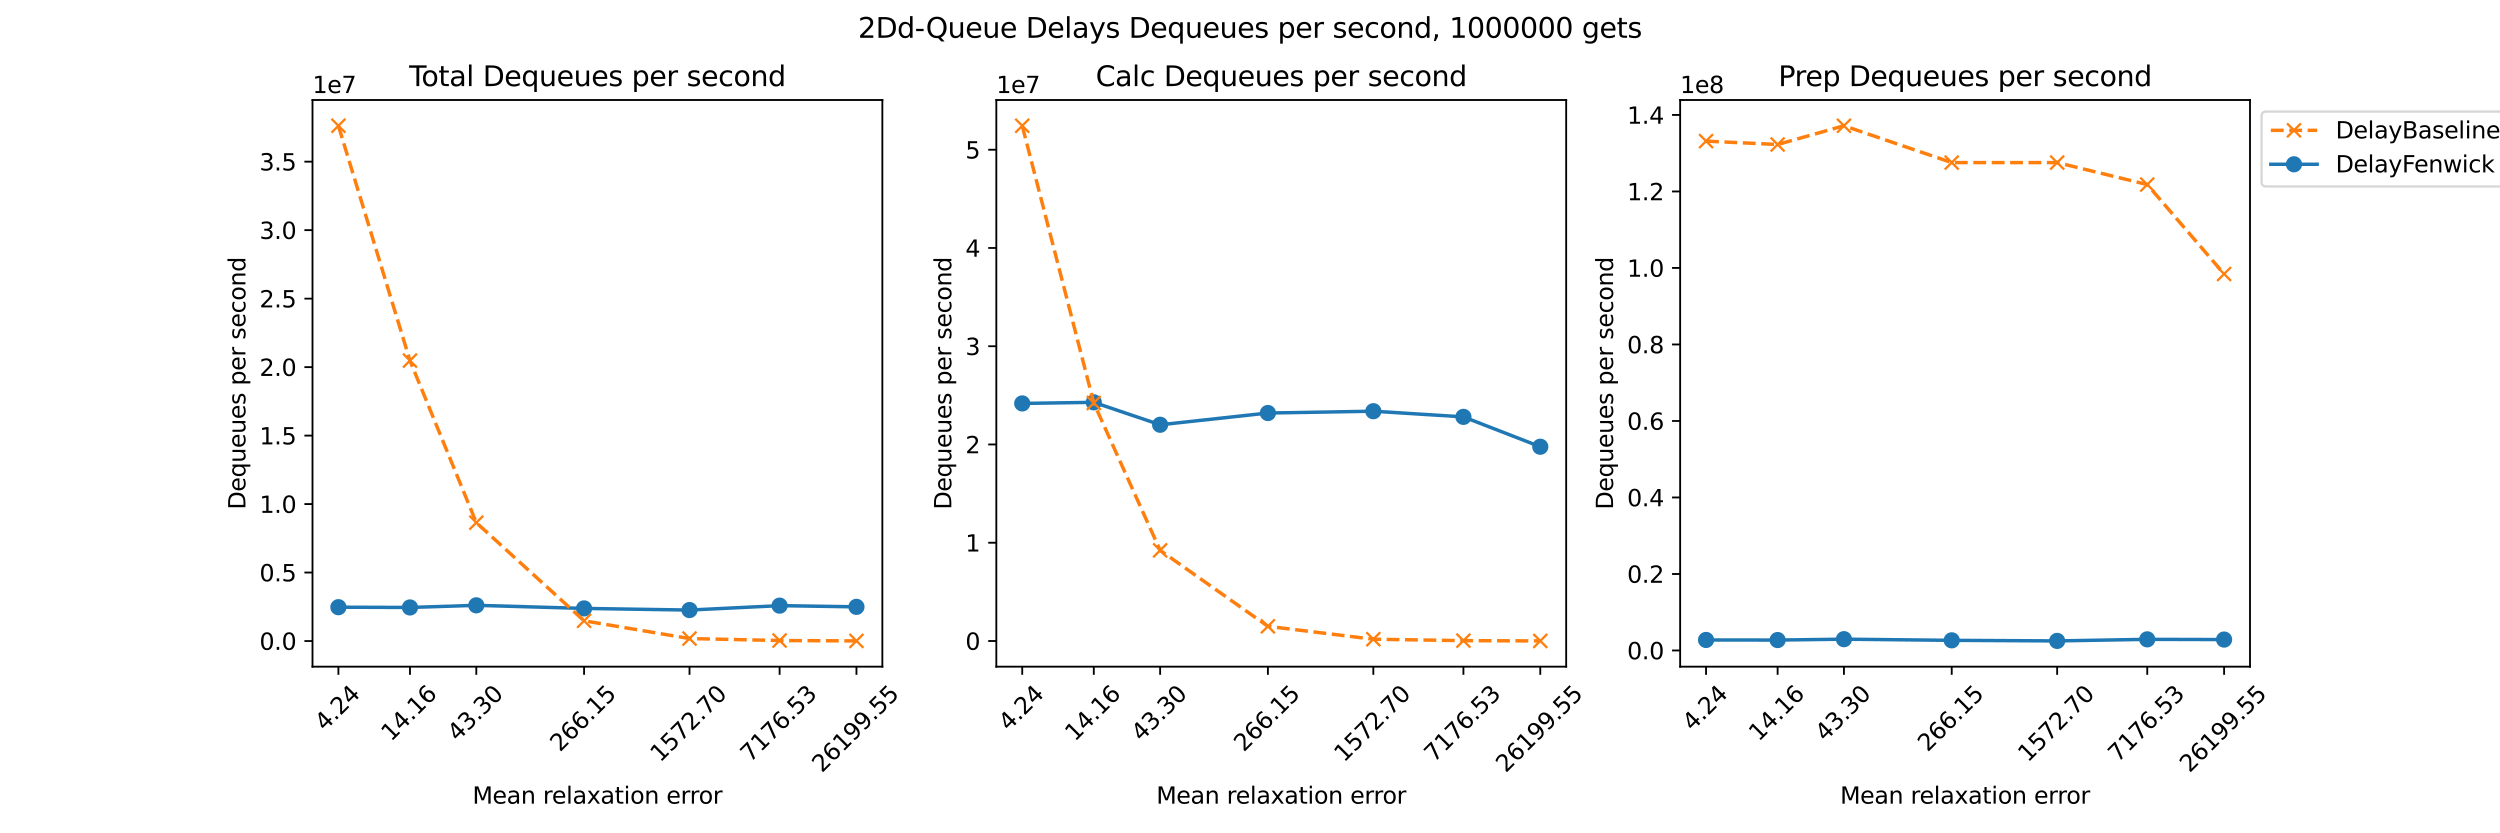 <?xml version="1.0" encoding="utf-8" standalone="no"?>
<!DOCTYPE svg PUBLIC "-//W3C//DTD SVG 1.1//EN"
  "http://www.w3.org/Graphics/SVG/1.1/DTD/svg11.dtd">
<svg xmlns:xlink="http://www.w3.org/1999/xlink" width="1080pt" height="360pt" viewBox="0 0 1080 360" xmlns="http://www.w3.org/2000/svg" version="1.1">
 <defs>
  <style type="text/css">*{stroke-linejoin: round; stroke-linecap: butt}</style>
 </defs>
 <g id="figure_1">
  <g id="patch_1">
   <path d="M 0 360 
L 1080 360 
L 1080 0 
L 0 0 
z
" style="fill: #ffffff"/>
  </g>
  <g id="axes_1">
   <g id="patch_2">
    <path d="M 135 288 
L 381.176 288 
L 381.176 43.2 
L 135 43.2 
z
" style="fill: #ffffff"/>
   </g>
   <g id="matplotlib.axis_1">
    <g id="xtick_1">
     <g id="line2d_1">
      <defs>
       <path id="mb5b2ae424e" d="M 0 0 
L 0 3.5 
" style="stroke: #000000; stroke-width: 0.8"/>
      </defs>
      <g>
       <use xlink:href="#mb5b2ae424e" x="146.19" y="288" style="stroke: #000000; stroke-width: 0.8"/>
      </g>
     </g>
     <g id="text_1">
      <!-- 4.24 -->
      <g transform="translate(140.269 316.117) rotate(-45) scale(0.1 -0.1)">
       <defs>
        <path id="DejaVuSans-34" d="M 2419 4116 
L 825 1625 
L 2419 1625 
L 2419 4116 
z
M 2253 4666 
L 3047 4666 
L 3047 1625 
L 3713 1625 
L 3713 1100 
L 3047 1100 
L 3047 0 
L 2419 0 
L 2419 1100 
L 313 1100 
L 313 1709 
L 2253 4666 
z
" transform="scale(0.016)"/>
        <path id="DejaVuSans-2e" d="M 684 794 
L 1344 794 
L 1344 0 
L 684 0 
L 684 794 
z
" transform="scale(0.016)"/>
        <path id="DejaVuSans-32" d="M 1228 531 
L 3431 531 
L 3431 0 
L 469 0 
L 469 531 
Q 828 903 1448 1529 
Q 2069 2156 2228 2338 
Q 2531 2678 2651 2914 
Q 2772 3150 2772 3378 
Q 2772 3750 2511 3984 
Q 2250 4219 1831 4219 
Q 1534 4219 1204 4116 
Q 875 4013 500 3803 
L 500 4441 
Q 881 4594 1212 4672 
Q 1544 4750 1819 4750 
Q 2544 4750 2975 4387 
Q 3406 4025 3406 3419 
Q 3406 3131 3298 2873 
Q 3191 2616 2906 2266 
Q 2828 2175 2409 1742 
Q 1991 1309 1228 531 
z
" transform="scale(0.016)"/>
       </defs>
       <use xlink:href="#DejaVuSans-34"/>
       <use xlink:href="#DejaVuSans-2e" x="63.623"/>
       <use xlink:href="#DejaVuSans-32" x="95.41"/>
       <use xlink:href="#DejaVuSans-34" x="159.033"/>
      </g>
     </g>
    </g>
    <g id="xtick_2">
     <g id="line2d_2">
      <g>
       <use xlink:href="#mb5b2ae424e" x="177.106" y="288" style="stroke: #000000; stroke-width: 0.8"/>
      </g>
     </g>
     <g id="text_2">
      <!-- 14.16 -->
      <g transform="translate(168.936 320.616) rotate(-45) scale(0.1 -0.1)">
       <defs>
        <path id="DejaVuSans-31" d="M 794 531 
L 1825 531 
L 1825 4091 
L 703 3866 
L 703 4441 
L 1819 4666 
L 2450 4666 
L 2450 531 
L 3481 531 
L 3481 0 
L 794 0 
L 794 531 
z
" transform="scale(0.016)"/>
        <path id="DejaVuSans-36" d="M 2113 2584 
Q 1688 2584 1439 2293 
Q 1191 2003 1191 1497 
Q 1191 994 1439 701 
Q 1688 409 2113 409 
Q 2538 409 2786 701 
Q 3034 994 3034 1497 
Q 3034 2003 2786 2293 
Q 2538 2584 2113 2584 
z
M 3366 4563 
L 3366 3988 
Q 3128 4100 2886 4159 
Q 2644 4219 2406 4219 
Q 1781 4219 1451 3797 
Q 1122 3375 1075 2522 
Q 1259 2794 1537 2939 
Q 1816 3084 2150 3084 
Q 2853 3084 3261 2657 
Q 3669 2231 3669 1497 
Q 3669 778 3244 343 
Q 2819 -91 2113 -91 
Q 1303 -91 875 529 
Q 447 1150 447 2328 
Q 447 3434 972 4092 
Q 1497 4750 2381 4750 
Q 2619 4750 2861 4703 
Q 3103 4656 3366 4563 
z
" transform="scale(0.016)"/>
       </defs>
       <use xlink:href="#DejaVuSans-31"/>
       <use xlink:href="#DejaVuSans-34" x="63.623"/>
       <use xlink:href="#DejaVuSans-2e" x="127.246"/>
       <use xlink:href="#DejaVuSans-31" x="159.033"/>
       <use xlink:href="#DejaVuSans-36" x="222.656"/>
      </g>
     </g>
    </g>
    <g id="xtick_3">
     <g id="line2d_3">
      <g>
       <use xlink:href="#mb5b2ae424e" x="205.763" y="288" style="stroke: #000000; stroke-width: 0.8"/>
      </g>
     </g>
     <g id="text_3">
      <!-- 43.30 -->
      <g transform="translate(197.593 320.616) rotate(-45) scale(0.1 -0.1)">
       <defs>
        <path id="DejaVuSans-33" d="M 2597 2516 
Q 3050 2419 3304 2112 
Q 3559 1806 3559 1356 
Q 3559 666 3084 287 
Q 2609 -91 1734 -91 
Q 1441 -91 1130 -33 
Q 819 25 488 141 
L 488 750 
Q 750 597 1062 519 
Q 1375 441 1716 441 
Q 2309 441 2620 675 
Q 2931 909 2931 1356 
Q 2931 1769 2642 2001 
Q 2353 2234 1838 2234 
L 1294 2234 
L 1294 2753 
L 1863 2753 
Q 2328 2753 2575 2939 
Q 2822 3125 2822 3475 
Q 2822 3834 2567 4026 
Q 2313 4219 1838 4219 
Q 1578 4219 1281 4162 
Q 984 4106 628 3988 
L 628 4550 
Q 988 4650 1302 4700 
Q 1616 4750 1894 4750 
Q 2613 4750 3031 4423 
Q 3450 4097 3450 3541 
Q 3450 3153 3228 2886 
Q 3006 2619 2597 2516 
z
" transform="scale(0.016)"/>
        <path id="DejaVuSans-30" d="M 2034 4250 
Q 1547 4250 1301 3770 
Q 1056 3291 1056 2328 
Q 1056 1369 1301 889 
Q 1547 409 2034 409 
Q 2525 409 2770 889 
Q 3016 1369 3016 2328 
Q 3016 3291 2770 3770 
Q 2525 4250 2034 4250 
z
M 2034 4750 
Q 2819 4750 3233 4129 
Q 3647 3509 3647 2328 
Q 3647 1150 3233 529 
Q 2819 -91 2034 -91 
Q 1250 -91 836 529 
Q 422 1150 422 2328 
Q 422 3509 836 4129 
Q 1250 4750 2034 4750 
z
" transform="scale(0.016)"/>
       </defs>
       <use xlink:href="#DejaVuSans-34"/>
       <use xlink:href="#DejaVuSans-33" x="63.623"/>
       <use xlink:href="#DejaVuSans-2e" x="127.246"/>
       <use xlink:href="#DejaVuSans-33" x="159.033"/>
       <use xlink:href="#DejaVuSans-30" x="222.656"/>
      </g>
     </g>
    </g>
    <g id="xtick_4">
     <g id="line2d_4">
      <g>
       <use xlink:href="#mb5b2ae424e" x="252.32" y="288" style="stroke: #000000; stroke-width: 0.8"/>
      </g>
     </g>
     <g id="text_4">
      <!-- 266.15 -->
      <g transform="translate(241.9 325.115) rotate(-45) scale(0.1 -0.1)">
       <defs>
        <path id="DejaVuSans-35" d="M 691 4666 
L 3169 4666 
L 3169 4134 
L 1269 4134 
L 1269 2991 
Q 1406 3038 1543 3061 
Q 1681 3084 1819 3084 
Q 2600 3084 3056 2656 
Q 3513 2228 3513 1497 
Q 3513 744 3044 326 
Q 2575 -91 1722 -91 
Q 1428 -91 1123 -41 
Q 819 9 494 109 
L 494 744 
Q 775 591 1075 516 
Q 1375 441 1709 441 
Q 2250 441 2565 725 
Q 2881 1009 2881 1497 
Q 2881 1984 2565 2268 
Q 2250 2553 1709 2553 
Q 1456 2553 1204 2497 
Q 953 2441 691 2322 
L 691 4666 
z
" transform="scale(0.016)"/>
       </defs>
       <use xlink:href="#DejaVuSans-32"/>
       <use xlink:href="#DejaVuSans-36" x="63.623"/>
       <use xlink:href="#DejaVuSans-36" x="127.246"/>
       <use xlink:href="#DejaVuSans-2e" x="190.869"/>
       <use xlink:href="#DejaVuSans-31" x="222.656"/>
       <use xlink:href="#DejaVuSans-35" x="286.279"/>
      </g>
     </g>
    </g>
    <g id="xtick_5">
     <g id="line2d_5">
      <g>
       <use xlink:href="#mb5b2ae424e" x="297.867" y="288" style="stroke: #000000; stroke-width: 0.8"/>
      </g>
     </g>
     <g id="text_5">
      <!-- 1572.70 -->
      <g transform="translate(285.197 329.614) rotate(-45) scale(0.1 -0.1)">
       <defs>
        <path id="DejaVuSans-37" d="M 525 4666 
L 3525 4666 
L 3525 4397 
L 1831 0 
L 1172 0 
L 2766 4134 
L 525 4134 
L 525 4666 
z
" transform="scale(0.016)"/>
       </defs>
       <use xlink:href="#DejaVuSans-31"/>
       <use xlink:href="#DejaVuSans-35" x="63.623"/>
       <use xlink:href="#DejaVuSans-37" x="127.246"/>
       <use xlink:href="#DejaVuSans-32" x="190.869"/>
       <use xlink:href="#DejaVuSans-2e" x="254.492"/>
       <use xlink:href="#DejaVuSans-37" x="286.279"/>
       <use xlink:href="#DejaVuSans-30" x="349.902"/>
      </g>
     </g>
    </g>
    <g id="xtick_6">
     <g id="line2d_6">
      <g>
       <use xlink:href="#mb5b2ae424e" x="336.787" y="288" style="stroke: #000000; stroke-width: 0.8"/>
      </g>
     </g>
     <g id="text_6">
      <!-- 7176.53 -->
      <g transform="translate(324.117 329.614) rotate(-45) scale(0.1 -0.1)">
       <use xlink:href="#DejaVuSans-37"/>
       <use xlink:href="#DejaVuSans-31" x="63.623"/>
       <use xlink:href="#DejaVuSans-37" x="127.246"/>
       <use xlink:href="#DejaVuSans-36" x="190.869"/>
       <use xlink:href="#DejaVuSans-2e" x="254.492"/>
       <use xlink:href="#DejaVuSans-35" x="286.279"/>
       <use xlink:href="#DejaVuSans-33" x="349.902"/>
      </g>
     </g>
    </g>
    <g id="xtick_7">
     <g id="line2d_7">
      <g>
       <use xlink:href="#mb5b2ae424e" x="369.987" y="288" style="stroke: #000000; stroke-width: 0.8"/>
      </g>
     </g>
     <g id="text_7">
      <!-- 26199.55 -->
      <g transform="translate(355.068 334.113) rotate(-45) scale(0.1 -0.1)">
       <defs>
        <path id="DejaVuSans-39" d="M 703 97 
L 703 672 
Q 941 559 1184 500 
Q 1428 441 1663 441 
Q 2288 441 2617 861 
Q 2947 1281 2994 2138 
Q 2813 1869 2534 1725 
Q 2256 1581 1919 1581 
Q 1219 1581 811 2004 
Q 403 2428 403 3163 
Q 403 3881 828 4315 
Q 1253 4750 1959 4750 
Q 2769 4750 3195 4129 
Q 3622 3509 3622 2328 
Q 3622 1225 3098 567 
Q 2575 -91 1691 -91 
Q 1453 -91 1209 -44 
Q 966 3 703 97 
z
M 1959 2075 
Q 2384 2075 2632 2365 
Q 2881 2656 2881 3163 
Q 2881 3666 2632 3958 
Q 2384 4250 1959 4250 
Q 1534 4250 1286 3958 
Q 1038 3666 1038 3163 
Q 1038 2656 1286 2365 
Q 1534 2075 1959 2075 
z
" transform="scale(0.016)"/>
       </defs>
       <use xlink:href="#DejaVuSans-32"/>
       <use xlink:href="#DejaVuSans-36" x="63.623"/>
       <use xlink:href="#DejaVuSans-31" x="127.246"/>
       <use xlink:href="#DejaVuSans-39" x="190.869"/>
       <use xlink:href="#DejaVuSans-39" x="254.492"/>
       <use xlink:href="#DejaVuSans-2e" x="318.115"/>
       <use xlink:href="#DejaVuSans-35" x="349.902"/>
       <use xlink:href="#DejaVuSans-35" x="413.525"/>
      </g>
     </g>
    </g>
    <g id="xtick_8"/>
    <g id="xtick_9"/>
    <g id="xtick_10"/>
    <g id="xtick_11"/>
    <g id="xtick_12"/>
    <g id="xtick_13"/>
    <g id="xtick_14"/>
    <g id="xtick_15"/>
    <g id="xtick_16"/>
    <g id="xtick_17"/>
    <g id="xtick_18"/>
    <g id="xtick_19"/>
    <g id="xtick_20"/>
    <g id="xtick_21"/>
    <g id="xtick_22"/>
    <g id="xtick_23"/>
    <g id="xtick_24"/>
    <g id="xtick_25"/>
    <g id="xtick_26"/>
    <g id="xtick_27"/>
    <g id="xtick_28"/>
    <g id="xtick_29"/>
    <g id="xtick_30"/>
    <g id="xtick_31"/>
    <g id="xtick_32"/>
    <g id="xtick_33"/>
    <g id="xtick_34"/>
    <g id="xtick_35"/>
    <g id="xtick_36"/>
    <g id="xtick_37"/>
    <g id="xtick_38"/>
    <g id="xtick_39"/>
    <g id="xtick_40"/>
    <g id="xtick_41"/>
    <g id="text_8">
     <!-- Mean relaxation error -->
     <g transform="translate(204.111 347.182) scale(0.1 -0.1)">
      <defs>
       <path id="DejaVuSans-4d" d="M 628 4666 
L 1569 4666 
L 2759 1491 
L 3956 4666 
L 4897 4666 
L 4897 0 
L 4281 0 
L 4281 4097 
L 3078 897 
L 2444 897 
L 1241 4097 
L 1241 0 
L 628 0 
L 628 4666 
z
" transform="scale(0.016)"/>
       <path id="DejaVuSans-65" d="M 3597 1894 
L 3597 1613 
L 953 1613 
Q 991 1019 1311 708 
Q 1631 397 2203 397 
Q 2534 397 2845 478 
Q 3156 559 3463 722 
L 3463 178 
Q 3153 47 2828 -22 
Q 2503 -91 2169 -91 
Q 1331 -91 842 396 
Q 353 884 353 1716 
Q 353 2575 817 3079 
Q 1281 3584 2069 3584 
Q 2775 3584 3186 3129 
Q 3597 2675 3597 1894 
z
M 3022 2063 
Q 3016 2534 2758 2815 
Q 2500 3097 2075 3097 
Q 1594 3097 1305 2825 
Q 1016 2553 972 2059 
L 3022 2063 
z
" transform="scale(0.016)"/>
       <path id="DejaVuSans-61" d="M 2194 1759 
Q 1497 1759 1228 1600 
Q 959 1441 959 1056 
Q 959 750 1161 570 
Q 1363 391 1709 391 
Q 2188 391 2477 730 
Q 2766 1069 2766 1631 
L 2766 1759 
L 2194 1759 
z
M 3341 1997 
L 3341 0 
L 2766 0 
L 2766 531 
Q 2569 213 2275 61 
Q 1981 -91 1556 -91 
Q 1019 -91 701 211 
Q 384 513 384 1019 
Q 384 1609 779 1909 
Q 1175 2209 1959 2209 
L 2766 2209 
L 2766 2266 
Q 2766 2663 2505 2880 
Q 2244 3097 1772 3097 
Q 1472 3097 1187 3025 
Q 903 2953 641 2809 
L 641 3341 
Q 956 3463 1253 3523 
Q 1550 3584 1831 3584 
Q 2591 3584 2966 3190 
Q 3341 2797 3341 1997 
z
" transform="scale(0.016)"/>
       <path id="DejaVuSans-6e" d="M 3513 2113 
L 3513 0 
L 2938 0 
L 2938 2094 
Q 2938 2591 2744 2837 
Q 2550 3084 2163 3084 
Q 1697 3084 1428 2787 
Q 1159 2491 1159 1978 
L 1159 0 
L 581 0 
L 581 3500 
L 1159 3500 
L 1159 2956 
Q 1366 3272 1645 3428 
Q 1925 3584 2291 3584 
Q 2894 3584 3203 3211 
Q 3513 2838 3513 2113 
z
" transform="scale(0.016)"/>
       <path id="DejaVuSans-20" transform="scale(0.016)"/>
       <path id="DejaVuSans-72" d="M 2631 2963 
Q 2534 3019 2420 3045 
Q 2306 3072 2169 3072 
Q 1681 3072 1420 2755 
Q 1159 2438 1159 1844 
L 1159 0 
L 581 0 
L 581 3500 
L 1159 3500 
L 1159 2956 
Q 1341 3275 1631 3429 
Q 1922 3584 2338 3584 
Q 2397 3584 2469 3576 
Q 2541 3569 2628 3553 
L 2631 2963 
z
" transform="scale(0.016)"/>
       <path id="DejaVuSans-6c" d="M 603 4863 
L 1178 4863 
L 1178 0 
L 603 0 
L 603 4863 
z
" transform="scale(0.016)"/>
       <path id="DejaVuSans-78" d="M 3513 3500 
L 2247 1797 
L 3578 0 
L 2900 0 
L 1881 1375 
L 863 0 
L 184 0 
L 1544 1831 
L 300 3500 
L 978 3500 
L 1906 2253 
L 2834 3500 
L 3513 3500 
z
" transform="scale(0.016)"/>
       <path id="DejaVuSans-74" d="M 1172 4494 
L 1172 3500 
L 2356 3500 
L 2356 3053 
L 1172 3053 
L 1172 1153 
Q 1172 725 1289 603 
Q 1406 481 1766 481 
L 2356 481 
L 2356 0 
L 1766 0 
Q 1100 0 847 248 
Q 594 497 594 1153 
L 594 3053 
L 172 3053 
L 172 3500 
L 594 3500 
L 594 4494 
L 1172 4494 
z
" transform="scale(0.016)"/>
       <path id="DejaVuSans-69" d="M 603 3500 
L 1178 3500 
L 1178 0 
L 603 0 
L 603 3500 
z
M 603 4863 
L 1178 4863 
L 1178 4134 
L 603 4134 
L 603 4863 
z
" transform="scale(0.016)"/>
       <path id="DejaVuSans-6f" d="M 1959 3097 
Q 1497 3097 1228 2736 
Q 959 2375 959 1747 
Q 959 1119 1226 758 
Q 1494 397 1959 397 
Q 2419 397 2687 759 
Q 2956 1122 2956 1747 
Q 2956 2369 2687 2733 
Q 2419 3097 1959 3097 
z
M 1959 3584 
Q 2709 3584 3137 3096 
Q 3566 2609 3566 1747 
Q 3566 888 3137 398 
Q 2709 -91 1959 -91 
Q 1206 -91 779 398 
Q 353 888 353 1747 
Q 353 2609 779 3096 
Q 1206 3584 1959 3584 
z
" transform="scale(0.016)"/>
      </defs>
      <use xlink:href="#DejaVuSans-4d"/>
      <use xlink:href="#DejaVuSans-65" x="86.279"/>
      <use xlink:href="#DejaVuSans-61" x="147.803"/>
      <use xlink:href="#DejaVuSans-6e" x="209.082"/>
      <use xlink:href="#DejaVuSans-20" x="272.461"/>
      <use xlink:href="#DejaVuSans-72" x="304.248"/>
      <use xlink:href="#DejaVuSans-65" x="343.111"/>
      <use xlink:href="#DejaVuSans-6c" x="404.635"/>
      <use xlink:href="#DejaVuSans-61" x="432.418"/>
      <use xlink:href="#DejaVuSans-78" x="493.697"/>
      <use xlink:href="#DejaVuSans-61" x="552.877"/>
      <use xlink:href="#DejaVuSans-74" x="614.156"/>
      <use xlink:href="#DejaVuSans-69" x="653.365"/>
      <use xlink:href="#DejaVuSans-6f" x="681.148"/>
      <use xlink:href="#DejaVuSans-6e" x="742.33"/>
      <use xlink:href="#DejaVuSans-20" x="805.709"/>
      <use xlink:href="#DejaVuSans-65" x="837.496"/>
      <use xlink:href="#DejaVuSans-72" x="899.02"/>
      <use xlink:href="#DejaVuSans-72" x="938.383"/>
      <use xlink:href="#DejaVuSans-6f" x="977.246"/>
      <use xlink:href="#DejaVuSans-72" x="1038.428"/>
     </g>
    </g>
   </g>
   <g id="matplotlib.axis_2">
    <g id="ytick_1">
     <g id="line2d_8">
      <defs>
       <path id="m15d493f917" d="M 0 0 
L -3.5 0 
" style="stroke: #000000; stroke-width: 0.8"/>
      </defs>
      <g>
       <use xlink:href="#m15d493f917" x="135" y="276.923" style="stroke: #000000; stroke-width: 0.8"/>
      </g>
     </g>
     <g id="text_9">
      <!-- 0.0 -->
      <g transform="translate(112.097 280.723) scale(0.1 -0.1)">
       <use xlink:href="#DejaVuSans-30"/>
       <use xlink:href="#DejaVuSans-2e" x="63.623"/>
       <use xlink:href="#DejaVuSans-30" x="95.41"/>
      </g>
     </g>
    </g>
    <g id="ytick_2">
     <g id="line2d_9">
      <g>
       <use xlink:href="#m15d493f917" x="135" y="247.34" style="stroke: #000000; stroke-width: 0.8"/>
      </g>
     </g>
     <g id="text_10">
      <!-- 0.5 -->
      <g transform="translate(112.097 251.14) scale(0.1 -0.1)">
       <use xlink:href="#DejaVuSans-30"/>
       <use xlink:href="#DejaVuSans-2e" x="63.623"/>
       <use xlink:href="#DejaVuSans-35" x="95.41"/>
      </g>
     </g>
    </g>
    <g id="ytick_3">
     <g id="line2d_10">
      <g>
       <use xlink:href="#m15d493f917" x="135" y="217.757" style="stroke: #000000; stroke-width: 0.8"/>
      </g>
     </g>
     <g id="text_11">
      <!-- 1.0 -->
      <g transform="translate(112.097 221.556) scale(0.1 -0.1)">
       <use xlink:href="#DejaVuSans-31"/>
       <use xlink:href="#DejaVuSans-2e" x="63.623"/>
       <use xlink:href="#DejaVuSans-30" x="95.41"/>
      </g>
     </g>
    </g>
    <g id="ytick_4">
     <g id="line2d_11">
      <g>
       <use xlink:href="#m15d493f917" x="135" y="188.174" style="stroke: #000000; stroke-width: 0.8"/>
      </g>
     </g>
     <g id="text_12">
      <!-- 1.5 -->
      <g transform="translate(112.097 191.973) scale(0.1 -0.1)">
       <use xlink:href="#DejaVuSans-31"/>
       <use xlink:href="#DejaVuSans-2e" x="63.623"/>
       <use xlink:href="#DejaVuSans-35" x="95.41"/>
      </g>
     </g>
    </g>
    <g id="ytick_5">
     <g id="line2d_12">
      <g>
       <use xlink:href="#m15d493f917" x="135" y="158.591" style="stroke: #000000; stroke-width: 0.8"/>
      </g>
     </g>
     <g id="text_13">
      <!-- 2.0 -->
      <g transform="translate(112.097 162.39) scale(0.1 -0.1)">
       <use xlink:href="#DejaVuSans-32"/>
       <use xlink:href="#DejaVuSans-2e" x="63.623"/>
       <use xlink:href="#DejaVuSans-30" x="95.41"/>
      </g>
     </g>
    </g>
    <g id="ytick_6">
     <g id="line2d_13">
      <g>
       <use xlink:href="#m15d493f917" x="135" y="129.008" style="stroke: #000000; stroke-width: 0.8"/>
      </g>
     </g>
     <g id="text_14">
      <!-- 2.5 -->
      <g transform="translate(112.097 132.807) scale(0.1 -0.1)">
       <use xlink:href="#DejaVuSans-32"/>
       <use xlink:href="#DejaVuSans-2e" x="63.623"/>
       <use xlink:href="#DejaVuSans-35" x="95.41"/>
      </g>
     </g>
    </g>
    <g id="ytick_7">
     <g id="line2d_14">
      <g>
       <use xlink:href="#m15d493f917" x="135" y="99.425" style="stroke: #000000; stroke-width: 0.8"/>
      </g>
     </g>
     <g id="text_15">
      <!-- 3.0 -->
      <g transform="translate(112.097 103.224) scale(0.1 -0.1)">
       <use xlink:href="#DejaVuSans-33"/>
       <use xlink:href="#DejaVuSans-2e" x="63.623"/>
       <use xlink:href="#DejaVuSans-30" x="95.41"/>
      </g>
     </g>
    </g>
    <g id="ytick_8">
     <g id="line2d_15">
      <g>
       <use xlink:href="#m15d493f917" x="135" y="69.842" style="stroke: #000000; stroke-width: 0.8"/>
      </g>
     </g>
     <g id="text_16">
      <!-- 3.5 -->
      <g transform="translate(112.097 73.641) scale(0.1 -0.1)">
       <use xlink:href="#DejaVuSans-33"/>
       <use xlink:href="#DejaVuSans-2e" x="63.623"/>
       <use xlink:href="#DejaVuSans-35" x="95.41"/>
      </g>
     </g>
    </g>
    <g id="text_17">
     <!-- Dequeues per second -->
     <g transform="translate(106.017 220.113) rotate(-90) scale(0.1 -0.1)">
      <defs>
       <path id="DejaVuSans-44" d="M 1259 4147 
L 1259 519 
L 2022 519 
Q 2988 519 3436 956 
Q 3884 1394 3884 2338 
Q 3884 3275 3436 3711 
Q 2988 4147 2022 4147 
L 1259 4147 
z
M 628 4666 
L 1925 4666 
Q 3281 4666 3915 4102 
Q 4550 3538 4550 2338 
Q 4550 1131 3912 565 
Q 3275 0 1925 0 
L 628 0 
L 628 4666 
z
" transform="scale(0.016)"/>
       <path id="DejaVuSans-71" d="M 947 1747 
Q 947 1113 1208 752 
Q 1469 391 1925 391 
Q 2381 391 2643 752 
Q 2906 1113 2906 1747 
Q 2906 2381 2643 2742 
Q 2381 3103 1925 3103 
Q 1469 3103 1208 2742 
Q 947 2381 947 1747 
z
M 2906 525 
Q 2725 213 2448 61 
Q 2172 -91 1784 -91 
Q 1150 -91 751 415 
Q 353 922 353 1747 
Q 353 2572 751 3078 
Q 1150 3584 1784 3584 
Q 2172 3584 2448 3432 
Q 2725 3281 2906 2969 
L 2906 3500 
L 3481 3500 
L 3481 -1331 
L 2906 -1331 
L 2906 525 
z
" transform="scale(0.016)"/>
       <path id="DejaVuSans-75" d="M 544 1381 
L 544 3500 
L 1119 3500 
L 1119 1403 
Q 1119 906 1312 657 
Q 1506 409 1894 409 
Q 2359 409 2629 706 
Q 2900 1003 2900 1516 
L 2900 3500 
L 3475 3500 
L 3475 0 
L 2900 0 
L 2900 538 
Q 2691 219 2414 64 
Q 2138 -91 1772 -91 
Q 1169 -91 856 284 
Q 544 659 544 1381 
z
M 1991 3584 
L 1991 3584 
z
" transform="scale(0.016)"/>
       <path id="DejaVuSans-73" d="M 2834 3397 
L 2834 2853 
Q 2591 2978 2328 3040 
Q 2066 3103 1784 3103 
Q 1356 3103 1142 2972 
Q 928 2841 928 2578 
Q 928 2378 1081 2264 
Q 1234 2150 1697 2047 
L 1894 2003 
Q 2506 1872 2764 1633 
Q 3022 1394 3022 966 
Q 3022 478 2636 193 
Q 2250 -91 1575 -91 
Q 1294 -91 989 -36 
Q 684 19 347 128 
L 347 722 
Q 666 556 975 473 
Q 1284 391 1588 391 
Q 1994 391 2212 530 
Q 2431 669 2431 922 
Q 2431 1156 2273 1281 
Q 2116 1406 1581 1522 
L 1381 1569 
Q 847 1681 609 1914 
Q 372 2147 372 2553 
Q 372 3047 722 3315 
Q 1072 3584 1716 3584 
Q 2034 3584 2315 3537 
Q 2597 3491 2834 3397 
z
" transform="scale(0.016)"/>
       <path id="DejaVuSans-70" d="M 1159 525 
L 1159 -1331 
L 581 -1331 
L 581 3500 
L 1159 3500 
L 1159 2969 
Q 1341 3281 1617 3432 
Q 1894 3584 2278 3584 
Q 2916 3584 3314 3078 
Q 3713 2572 3713 1747 
Q 3713 922 3314 415 
Q 2916 -91 2278 -91 
Q 1894 -91 1617 61 
Q 1341 213 1159 525 
z
M 3116 1747 
Q 3116 2381 2855 2742 
Q 2594 3103 2138 3103 
Q 1681 3103 1420 2742 
Q 1159 2381 1159 1747 
Q 1159 1113 1420 752 
Q 1681 391 2138 391 
Q 2594 391 2855 752 
Q 3116 1113 3116 1747 
z
" transform="scale(0.016)"/>
       <path id="DejaVuSans-63" d="M 3122 3366 
L 3122 2828 
Q 2878 2963 2633 3030 
Q 2388 3097 2138 3097 
Q 1578 3097 1268 2742 
Q 959 2388 959 1747 
Q 959 1106 1268 751 
Q 1578 397 2138 397 
Q 2388 397 2633 464 
Q 2878 531 3122 666 
L 3122 134 
Q 2881 22 2623 -34 
Q 2366 -91 2075 -91 
Q 1284 -91 818 406 
Q 353 903 353 1747 
Q 353 2603 823 3093 
Q 1294 3584 2113 3584 
Q 2378 3584 2631 3529 
Q 2884 3475 3122 3366 
z
" transform="scale(0.016)"/>
       <path id="DejaVuSans-64" d="M 2906 2969 
L 2906 4863 
L 3481 4863 
L 3481 0 
L 2906 0 
L 2906 525 
Q 2725 213 2448 61 
Q 2172 -91 1784 -91 
Q 1150 -91 751 415 
Q 353 922 353 1747 
Q 353 2572 751 3078 
Q 1150 3584 1784 3584 
Q 2172 3584 2448 3432 
Q 2725 3281 2906 2969 
z
M 947 1747 
Q 947 1113 1208 752 
Q 1469 391 1925 391 
Q 2381 391 2643 752 
Q 2906 1113 2906 1747 
Q 2906 2381 2643 2742 
Q 2381 3103 1925 3103 
Q 1469 3103 1208 2742 
Q 947 2381 947 1747 
z
" transform="scale(0.016)"/>
      </defs>
      <use xlink:href="#DejaVuSans-44"/>
      <use xlink:href="#DejaVuSans-65" x="77.002"/>
      <use xlink:href="#DejaVuSans-71" x="138.525"/>
      <use xlink:href="#DejaVuSans-75" x="202.002"/>
      <use xlink:href="#DejaVuSans-65" x="265.381"/>
      <use xlink:href="#DejaVuSans-75" x="326.904"/>
      <use xlink:href="#DejaVuSans-65" x="390.283"/>
      <use xlink:href="#DejaVuSans-73" x="451.807"/>
      <use xlink:href="#DejaVuSans-20" x="503.906"/>
      <use xlink:href="#DejaVuSans-70" x="535.693"/>
      <use xlink:href="#DejaVuSans-65" x="599.17"/>
      <use xlink:href="#DejaVuSans-72" x="660.693"/>
      <use xlink:href="#DejaVuSans-20" x="701.807"/>
      <use xlink:href="#DejaVuSans-73" x="733.594"/>
      <use xlink:href="#DejaVuSans-65" x="785.693"/>
      <use xlink:href="#DejaVuSans-63" x="847.217"/>
      <use xlink:href="#DejaVuSans-6f" x="902.197"/>
      <use xlink:href="#DejaVuSans-6e" x="963.379"/>
      <use xlink:href="#DejaVuSans-64" x="1026.758"/>
     </g>
    </g>
    <g id="text_18">
     <!-- 1e7 -->
     <g transform="translate(135 40.2) scale(0.1 -0.1)">
      <use xlink:href="#DejaVuSans-31"/>
      <use xlink:href="#DejaVuSans-65" x="63.623"/>
      <use xlink:href="#DejaVuSans-37" x="125.146"/>
     </g>
    </g>
   </g>
   <g id="line2d_16">
    <path d="M 146.19 262.306 
L 177.106 262.422 
L 205.763 261.502 
L 252.32 262.834 
L 297.867 263.543 
L 336.787 261.641 
L 369.987 262.163 
" clip-path="url(#pcaaad989bd)" style="fill: none; stroke: #1f77b4; stroke-width: 1.5; stroke-linecap: square"/>
    <defs>
     <path id="m42c65f3d39" d="M 0 3 
C 0.796 3 1.559 2.684 2.121 2.121 
C 2.684 1.559 3 0.796 3 0 
C 3 -0.796 2.684 -1.559 2.121 -2.121 
C 1.559 -2.684 0.796 -3 0 -3 
C -0.796 -3 -1.559 -2.684 -2.121 -2.121 
C -2.684 -1.559 -3 -0.796 -3 0 
C -3 0.796 -2.684 1.559 -2.121 2.121 
C -1.559 2.684 -0.796 3 0 3 
z
" style="stroke: #1f77b4"/>
    </defs>
    <g clip-path="url(#pcaaad989bd)">
     <use xlink:href="#m42c65f3d39" x="146.19" y="262.306" style="fill: #1f77b4; stroke: #1f77b4"/>
     <use xlink:href="#m42c65f3d39" x="177.106" y="262.422" style="fill: #1f77b4; stroke: #1f77b4"/>
     <use xlink:href="#m42c65f3d39" x="205.763" y="261.502" style="fill: #1f77b4; stroke: #1f77b4"/>
     <use xlink:href="#m42c65f3d39" x="252.32" y="262.834" style="fill: #1f77b4; stroke: #1f77b4"/>
     <use xlink:href="#m42c65f3d39" x="297.867" y="263.543" style="fill: #1f77b4; stroke: #1f77b4"/>
     <use xlink:href="#m42c65f3d39" x="336.787" y="261.641" style="fill: #1f77b4; stroke: #1f77b4"/>
     <use xlink:href="#m42c65f3d39" x="369.987" y="262.163" style="fill: #1f77b4; stroke: #1f77b4"/>
    </g>
   </g>
   <g id="line2d_17">
    <path d="M 146.19 54.327 
L 177.106 155.781 
L 205.763 225.79 
L 252.32 268.191 
L 297.867 275.851 
L 336.787 276.709 
L 369.987 276.873 
" clip-path="url(#pcaaad989bd)" style="fill: none; stroke-dasharray: 5.55,2.4; stroke-dashoffset: 0; stroke: #ff7f0e; stroke-width: 1.5"/>
    <defs>
     <path id="ma5e8bab2b3" d="M -3 3 
L 3 -3 
M -3 -3 
L 3 3 
" style="stroke: #ff7f0e"/>
    </defs>
    <g clip-path="url(#pcaaad989bd)">
     <use xlink:href="#ma5e8bab2b3" x="146.19" y="54.327" style="fill: #ff7f0e; stroke: #ff7f0e"/>
     <use xlink:href="#ma5e8bab2b3" x="177.106" y="155.781" style="fill: #ff7f0e; stroke: #ff7f0e"/>
     <use xlink:href="#ma5e8bab2b3" x="205.763" y="225.79" style="fill: #ff7f0e; stroke: #ff7f0e"/>
     <use xlink:href="#ma5e8bab2b3" x="252.32" y="268.191" style="fill: #ff7f0e; stroke: #ff7f0e"/>
     <use xlink:href="#ma5e8bab2b3" x="297.867" y="275.851" style="fill: #ff7f0e; stroke: #ff7f0e"/>
     <use xlink:href="#ma5e8bab2b3" x="336.787" y="276.709" style="fill: #ff7f0e; stroke: #ff7f0e"/>
     <use xlink:href="#ma5e8bab2b3" x="369.987" y="276.873" style="fill: #ff7f0e; stroke: #ff7f0e"/>
    </g>
   </g>
   <g id="patch_3">
    <path d="M 135 288 
L 135 43.2 
" style="fill: none; stroke: #000000; stroke-width: 0.8; stroke-linejoin: miter; stroke-linecap: square"/>
   </g>
   <g id="patch_4">
    <path d="M 381.176 288 
L 381.176 43.2 
" style="fill: none; stroke: #000000; stroke-width: 0.8; stroke-linejoin: miter; stroke-linecap: square"/>
   </g>
   <g id="patch_5">
    <path d="M 135 288 
L 381.176 288 
" style="fill: none; stroke: #000000; stroke-width: 0.8; stroke-linejoin: miter; stroke-linecap: square"/>
   </g>
   <g id="patch_6">
    <path d="M 135 43.2 
L 381.176 43.2 
" style="fill: none; stroke: #000000; stroke-width: 0.8; stroke-linejoin: miter; stroke-linecap: square"/>
   </g>
   <g id="text_19">
    <!-- Total Dequeues per second -->
    <g transform="translate(176.754 37.2) scale(0.12 -0.12)">
     <defs>
      <path id="DejaVuSans-54" d="M -19 4666 
L 3928 4666 
L 3928 4134 
L 2272 4134 
L 2272 0 
L 1638 0 
L 1638 4134 
L -19 4134 
L -19 4666 
z
" transform="scale(0.016)"/>
     </defs>
     <use xlink:href="#DejaVuSans-54"/>
     <use xlink:href="#DejaVuSans-6f" x="44.084"/>
     <use xlink:href="#DejaVuSans-74" x="105.266"/>
     <use xlink:href="#DejaVuSans-61" x="144.475"/>
     <use xlink:href="#DejaVuSans-6c" x="205.754"/>
     <use xlink:href="#DejaVuSans-20" x="233.537"/>
     <use xlink:href="#DejaVuSans-44" x="265.324"/>
     <use xlink:href="#DejaVuSans-65" x="342.326"/>
     <use xlink:href="#DejaVuSans-71" x="403.85"/>
     <use xlink:href="#DejaVuSans-75" x="467.326"/>
     <use xlink:href="#DejaVuSans-65" x="530.705"/>
     <use xlink:href="#DejaVuSans-75" x="592.229"/>
     <use xlink:href="#DejaVuSans-65" x="655.607"/>
     <use xlink:href="#DejaVuSans-73" x="717.131"/>
     <use xlink:href="#DejaVuSans-20" x="769.23"/>
     <use xlink:href="#DejaVuSans-70" x="801.018"/>
     <use xlink:href="#DejaVuSans-65" x="864.494"/>
     <use xlink:href="#DejaVuSans-72" x="926.018"/>
     <use xlink:href="#DejaVuSans-20" x="967.131"/>
     <use xlink:href="#DejaVuSans-73" x="998.918"/>
     <use xlink:href="#DejaVuSans-65" x="1051.018"/>
     <use xlink:href="#DejaVuSans-63" x="1112.541"/>
     <use xlink:href="#DejaVuSans-6f" x="1167.521"/>
     <use xlink:href="#DejaVuSans-6e" x="1228.703"/>
     <use xlink:href="#DejaVuSans-64" x="1292.082"/>
    </g>
   </g>
  </g>
  <g id="axes_2">
   <g id="patch_7">
    <path d="M 430.412 288 
L 676.588 288 
L 676.588 43.2 
L 430.412 43.2 
z
" style="fill: #ffffff"/>
   </g>
   <g id="matplotlib.axis_3">
    <g id="xtick_42">
     <g id="line2d_18">
      <g>
       <use xlink:href="#mb5b2ae424e" x="441.602" y="288" style="stroke: #000000; stroke-width: 0.8"/>
      </g>
     </g>
     <g id="text_20">
      <!-- 4.24 -->
      <g transform="translate(435.681 316.117) rotate(-45) scale(0.1 -0.1)">
       <use xlink:href="#DejaVuSans-34"/>
       <use xlink:href="#DejaVuSans-2e" x="63.623"/>
       <use xlink:href="#DejaVuSans-32" x="95.41"/>
       <use xlink:href="#DejaVuSans-34" x="159.033"/>
      </g>
     </g>
    </g>
    <g id="xtick_43">
     <g id="line2d_19">
      <g>
       <use xlink:href="#mb5b2ae424e" x="472.518" y="288" style="stroke: #000000; stroke-width: 0.8"/>
      </g>
     </g>
     <g id="text_21">
      <!-- 14.16 -->
      <g transform="translate(464.348 320.616) rotate(-45) scale(0.1 -0.1)">
       <use xlink:href="#DejaVuSans-31"/>
       <use xlink:href="#DejaVuSans-34" x="63.623"/>
       <use xlink:href="#DejaVuSans-2e" x="127.246"/>
       <use xlink:href="#DejaVuSans-31" x="159.033"/>
       <use xlink:href="#DejaVuSans-36" x="222.656"/>
      </g>
     </g>
    </g>
    <g id="xtick_44">
     <g id="line2d_20">
      <g>
       <use xlink:href="#mb5b2ae424e" x="501.175" y="288" style="stroke: #000000; stroke-width: 0.8"/>
      </g>
     </g>
     <g id="text_22">
      <!-- 43.30 -->
      <g transform="translate(493.005 320.616) rotate(-45) scale(0.1 -0.1)">
       <use xlink:href="#DejaVuSans-34"/>
       <use xlink:href="#DejaVuSans-33" x="63.623"/>
       <use xlink:href="#DejaVuSans-2e" x="127.246"/>
       <use xlink:href="#DejaVuSans-33" x="159.033"/>
       <use xlink:href="#DejaVuSans-30" x="222.656"/>
      </g>
     </g>
    </g>
    <g id="xtick_45">
     <g id="line2d_21">
      <g>
       <use xlink:href="#mb5b2ae424e" x="547.732" y="288" style="stroke: #000000; stroke-width: 0.8"/>
      </g>
     </g>
     <g id="text_23">
      <!-- 266.15 -->
      <g transform="translate(537.312 325.115) rotate(-45) scale(0.1 -0.1)">
       <use xlink:href="#DejaVuSans-32"/>
       <use xlink:href="#DejaVuSans-36" x="63.623"/>
       <use xlink:href="#DejaVuSans-36" x="127.246"/>
       <use xlink:href="#DejaVuSans-2e" x="190.869"/>
       <use xlink:href="#DejaVuSans-31" x="222.656"/>
       <use xlink:href="#DejaVuSans-35" x="286.279"/>
      </g>
     </g>
    </g>
    <g id="xtick_46">
     <g id="line2d_22">
      <g>
       <use xlink:href="#mb5b2ae424e" x="593.279" y="288" style="stroke: #000000; stroke-width: 0.8"/>
      </g>
     </g>
     <g id="text_24">
      <!-- 1572.70 -->
      <g transform="translate(580.609 329.614) rotate(-45) scale(0.1 -0.1)">
       <use xlink:href="#DejaVuSans-31"/>
       <use xlink:href="#DejaVuSans-35" x="63.623"/>
       <use xlink:href="#DejaVuSans-37" x="127.246"/>
       <use xlink:href="#DejaVuSans-32" x="190.869"/>
       <use xlink:href="#DejaVuSans-2e" x="254.492"/>
       <use xlink:href="#DejaVuSans-37" x="286.279"/>
       <use xlink:href="#DejaVuSans-30" x="349.902"/>
      </g>
     </g>
    </g>
    <g id="xtick_47">
     <g id="line2d_23">
      <g>
       <use xlink:href="#mb5b2ae424e" x="632.198" y="288" style="stroke: #000000; stroke-width: 0.8"/>
      </g>
     </g>
     <g id="text_25">
      <!-- 7176.53 -->
      <g transform="translate(619.529 329.614) rotate(-45) scale(0.1 -0.1)">
       <use xlink:href="#DejaVuSans-37"/>
       <use xlink:href="#DejaVuSans-31" x="63.623"/>
       <use xlink:href="#DejaVuSans-37" x="127.246"/>
       <use xlink:href="#DejaVuSans-36" x="190.869"/>
       <use xlink:href="#DejaVuSans-2e" x="254.492"/>
       <use xlink:href="#DejaVuSans-35" x="286.279"/>
       <use xlink:href="#DejaVuSans-33" x="349.902"/>
      </g>
     </g>
    </g>
    <g id="xtick_48">
     <g id="line2d_24">
      <g>
       <use xlink:href="#mb5b2ae424e" x="665.398" y="288" style="stroke: #000000; stroke-width: 0.8"/>
      </g>
     </g>
     <g id="text_26">
      <!-- 26199.55 -->
      <g transform="translate(650.48 334.113) rotate(-45) scale(0.1 -0.1)">
       <use xlink:href="#DejaVuSans-32"/>
       <use xlink:href="#DejaVuSans-36" x="63.623"/>
       <use xlink:href="#DejaVuSans-31" x="127.246"/>
       <use xlink:href="#DejaVuSans-39" x="190.869"/>
       <use xlink:href="#DejaVuSans-39" x="254.492"/>
       <use xlink:href="#DejaVuSans-2e" x="318.115"/>
       <use xlink:href="#DejaVuSans-35" x="349.902"/>
       <use xlink:href="#DejaVuSans-35" x="413.525"/>
      </g>
     </g>
    </g>
    <g id="xtick_49"/>
    <g id="xtick_50"/>
    <g id="xtick_51"/>
    <g id="xtick_52"/>
    <g id="xtick_53"/>
    <g id="xtick_54"/>
    <g id="xtick_55"/>
    <g id="xtick_56"/>
    <g id="xtick_57"/>
    <g id="xtick_58"/>
    <g id="xtick_59"/>
    <g id="xtick_60"/>
    <g id="xtick_61"/>
    <g id="xtick_62"/>
    <g id="xtick_63"/>
    <g id="xtick_64"/>
    <g id="xtick_65"/>
    <g id="xtick_66"/>
    <g id="xtick_67"/>
    <g id="xtick_68"/>
    <g id="xtick_69"/>
    <g id="xtick_70"/>
    <g id="xtick_71"/>
    <g id="xtick_72"/>
    <g id="xtick_73"/>
    <g id="xtick_74"/>
    <g id="xtick_75"/>
    <g id="xtick_76"/>
    <g id="xtick_77"/>
    <g id="xtick_78"/>
    <g id="xtick_79"/>
    <g id="xtick_80"/>
    <g id="xtick_81"/>
    <g id="xtick_82"/>
    <g id="text_27">
     <!-- Mean relaxation error -->
     <g transform="translate(499.523 347.182) scale(0.1 -0.1)">
      <use xlink:href="#DejaVuSans-4d"/>
      <use xlink:href="#DejaVuSans-65" x="86.279"/>
      <use xlink:href="#DejaVuSans-61" x="147.803"/>
      <use xlink:href="#DejaVuSans-6e" x="209.082"/>
      <use xlink:href="#DejaVuSans-20" x="272.461"/>
      <use xlink:href="#DejaVuSans-72" x="304.248"/>
      <use xlink:href="#DejaVuSans-65" x="343.111"/>
      <use xlink:href="#DejaVuSans-6c" x="404.635"/>
      <use xlink:href="#DejaVuSans-61" x="432.418"/>
      <use xlink:href="#DejaVuSans-78" x="493.697"/>
      <use xlink:href="#DejaVuSans-61" x="552.877"/>
      <use xlink:href="#DejaVuSans-74" x="614.156"/>
      <use xlink:href="#DejaVuSans-69" x="653.365"/>
      <use xlink:href="#DejaVuSans-6f" x="681.148"/>
      <use xlink:href="#DejaVuSans-6e" x="742.33"/>
      <use xlink:href="#DejaVuSans-20" x="805.709"/>
      <use xlink:href="#DejaVuSans-65" x="837.496"/>
      <use xlink:href="#DejaVuSans-72" x="899.02"/>
      <use xlink:href="#DejaVuSans-72" x="938.383"/>
      <use xlink:href="#DejaVuSans-6f" x="977.246"/>
      <use xlink:href="#DejaVuSans-72" x="1038.428"/>
     </g>
    </g>
   </g>
   <g id="matplotlib.axis_4">
    <g id="ytick_9">
     <g id="line2d_25">
      <g>
       <use xlink:href="#m15d493f917" x="430.412" y="276.909" style="stroke: #000000; stroke-width: 0.8"/>
      </g>
     </g>
     <g id="text_28">
      <!-- 0 -->
      <g transform="translate(417.049 280.708) scale(0.1 -0.1)">
       <use xlink:href="#DejaVuSans-30"/>
      </g>
     </g>
    </g>
    <g id="ytick_10">
     <g id="line2d_26">
      <g>
       <use xlink:href="#m15d493f917" x="430.412" y="234.463" style="stroke: #000000; stroke-width: 0.8"/>
      </g>
     </g>
     <g id="text_29">
      <!-- 1 -->
      <g transform="translate(417.049 238.262) scale(0.1 -0.1)">
       <use xlink:href="#DejaVuSans-31"/>
      </g>
     </g>
    </g>
    <g id="ytick_11">
     <g id="line2d_27">
      <g>
       <use xlink:href="#m15d493f917" x="430.412" y="192.016" style="stroke: #000000; stroke-width: 0.8"/>
      </g>
     </g>
     <g id="text_30">
      <!-- 2 -->
      <g transform="translate(417.049 195.816) scale(0.1 -0.1)">
       <use xlink:href="#DejaVuSans-32"/>
      </g>
     </g>
    </g>
    <g id="ytick_12">
     <g id="line2d_28">
      <g>
       <use xlink:href="#m15d493f917" x="430.412" y="149.57" style="stroke: #000000; stroke-width: 0.8"/>
      </g>
     </g>
     <g id="text_31">
      <!-- 3 -->
      <g transform="translate(417.049 153.369) scale(0.1 -0.1)">
       <use xlink:href="#DejaVuSans-33"/>
      </g>
     </g>
    </g>
    <g id="ytick_13">
     <g id="line2d_29">
      <g>
       <use xlink:href="#m15d493f917" x="430.412" y="107.124" style="stroke: #000000; stroke-width: 0.8"/>
      </g>
     </g>
     <g id="text_32">
      <!-- 4 -->
      <g transform="translate(417.049 110.923) scale(0.1 -0.1)">
       <use xlink:href="#DejaVuSans-34"/>
      </g>
     </g>
    </g>
    <g id="ytick_14">
     <g id="line2d_30">
      <g>
       <use xlink:href="#m15d493f917" x="430.412" y="64.677" style="stroke: #000000; stroke-width: 0.8"/>
      </g>
     </g>
     <g id="text_33">
      <!-- 5 -->
      <g transform="translate(417.049 68.477) scale(0.1 -0.1)">
       <use xlink:href="#DejaVuSans-35"/>
      </g>
     </g>
    </g>
    <g id="text_34">
     <!-- Dequeues per second -->
     <g transform="translate(410.97 220.113) rotate(-90) scale(0.1 -0.1)">
      <use xlink:href="#DejaVuSans-44"/>
      <use xlink:href="#DejaVuSans-65" x="77.002"/>
      <use xlink:href="#DejaVuSans-71" x="138.525"/>
      <use xlink:href="#DejaVuSans-75" x="202.002"/>
      <use xlink:href="#DejaVuSans-65" x="265.381"/>
      <use xlink:href="#DejaVuSans-75" x="326.904"/>
      <use xlink:href="#DejaVuSans-65" x="390.283"/>
      <use xlink:href="#DejaVuSans-73" x="451.807"/>
      <use xlink:href="#DejaVuSans-20" x="503.906"/>
      <use xlink:href="#DejaVuSans-70" x="535.693"/>
      <use xlink:href="#DejaVuSans-65" x="599.17"/>
      <use xlink:href="#DejaVuSans-72" x="660.693"/>
      <use xlink:href="#DejaVuSans-20" x="701.807"/>
      <use xlink:href="#DejaVuSans-73" x="733.594"/>
      <use xlink:href="#DejaVuSans-65" x="785.693"/>
      <use xlink:href="#DejaVuSans-63" x="847.217"/>
      <use xlink:href="#DejaVuSans-6f" x="902.197"/>
      <use xlink:href="#DejaVuSans-6e" x="963.379"/>
      <use xlink:href="#DejaVuSans-64" x="1026.758"/>
     </g>
    </g>
    <g id="text_35">
     <!-- 1e7 -->
     <g transform="translate(430.412 40.2) scale(0.1 -0.1)">
      <use xlink:href="#DejaVuSans-31"/>
      <use xlink:href="#DejaVuSans-65" x="63.623"/>
      <use xlink:href="#DejaVuSans-37" x="125.146"/>
     </g>
    </g>
   </g>
   <g id="line2d_31">
    <path d="M 441.602 174.282 
L 472.518 173.809 
L 501.175 183.497 
L 547.732 178.426 
L 593.279 177.643 
L 632.198 180.088 
L 665.398 192.99 
" clip-path="url(#p2fc19b28e7)" style="fill: none; stroke: #1f77b4; stroke-width: 1.5; stroke-linecap: square"/>
    <g clip-path="url(#p2fc19b28e7)">
     <use xlink:href="#m42c65f3d39" x="441.602" y="174.282" style="fill: #1f77b4; stroke: #1f77b4"/>
     <use xlink:href="#m42c65f3d39" x="472.518" y="173.809" style="fill: #1f77b4; stroke: #1f77b4"/>
     <use xlink:href="#m42c65f3d39" x="501.175" y="183.497" style="fill: #1f77b4; stroke: #1f77b4"/>
     <use xlink:href="#m42c65f3d39" x="547.732" y="178.426" style="fill: #1f77b4; stroke: #1f77b4"/>
     <use xlink:href="#m42c65f3d39" x="593.279" y="177.643" style="fill: #1f77b4; stroke: #1f77b4"/>
     <use xlink:href="#m42c65f3d39" x="632.198" y="180.088" style="fill: #1f77b4; stroke: #1f77b4"/>
     <use xlink:href="#m42c65f3d39" x="665.398" y="192.99" style="fill: #1f77b4; stroke: #1f77b4"/>
    </g>
   </g>
   <g id="line2d_32">
    <path d="M 441.602 54.327 
L 472.518 174.084 
L 501.175 237.763 
L 547.732 270.571 
L 593.279 276.14 
L 632.198 276.756 
L 665.398 276.873 
" clip-path="url(#p2fc19b28e7)" style="fill: none; stroke-dasharray: 5.55,2.4; stroke-dashoffset: 0; stroke: #ff7f0e; stroke-width: 1.5"/>
    <g clip-path="url(#p2fc19b28e7)">
     <use xlink:href="#ma5e8bab2b3" x="441.602" y="54.327" style="fill: #ff7f0e; stroke: #ff7f0e"/>
     <use xlink:href="#ma5e8bab2b3" x="472.518" y="174.084" style="fill: #ff7f0e; stroke: #ff7f0e"/>
     <use xlink:href="#ma5e8bab2b3" x="501.175" y="237.763" style="fill: #ff7f0e; stroke: #ff7f0e"/>
     <use xlink:href="#ma5e8bab2b3" x="547.732" y="270.571" style="fill: #ff7f0e; stroke: #ff7f0e"/>
     <use xlink:href="#ma5e8bab2b3" x="593.279" y="276.14" style="fill: #ff7f0e; stroke: #ff7f0e"/>
     <use xlink:href="#ma5e8bab2b3" x="632.198" y="276.756" style="fill: #ff7f0e; stroke: #ff7f0e"/>
     <use xlink:href="#ma5e8bab2b3" x="665.398" y="276.873" style="fill: #ff7f0e; stroke: #ff7f0e"/>
    </g>
   </g>
   <g id="patch_8">
    <path d="M 430.412 288 
L 430.412 43.2 
" style="fill: none; stroke: #000000; stroke-width: 0.8; stroke-linejoin: miter; stroke-linecap: square"/>
   </g>
   <g id="patch_9">
    <path d="M 676.588 288 
L 676.588 43.2 
" style="fill: none; stroke: #000000; stroke-width: 0.8; stroke-linejoin: miter; stroke-linecap: square"/>
   </g>
   <g id="patch_10">
    <path d="M 430.412 288 
L 676.588 288 
" style="fill: none; stroke: #000000; stroke-width: 0.8; stroke-linejoin: miter; stroke-linecap: square"/>
   </g>
   <g id="patch_11">
    <path d="M 430.412 43.2 
L 676.588 43.2 
" style="fill: none; stroke: #000000; stroke-width: 0.8; stroke-linejoin: miter; stroke-linecap: square"/>
   </g>
   <g id="text_36">
    <!-- Calc Dequeues per second -->
    <g transform="translate(473.345 37.2) scale(0.12 -0.12)">
     <defs>
      <path id="DejaVuSans-43" d="M 4122 4306 
L 4122 3641 
Q 3803 3938 3442 4084 
Q 3081 4231 2675 4231 
Q 1875 4231 1450 3742 
Q 1025 3253 1025 2328 
Q 1025 1406 1450 917 
Q 1875 428 2675 428 
Q 3081 428 3442 575 
Q 3803 722 4122 1019 
L 4122 359 
Q 3791 134 3420 21 
Q 3050 -91 2638 -91 
Q 1578 -91 968 557 
Q 359 1206 359 2328 
Q 359 3453 968 4101 
Q 1578 4750 2638 4750 
Q 3056 4750 3426 4639 
Q 3797 4528 4122 4306 
z
" transform="scale(0.016)"/>
     </defs>
     <use xlink:href="#DejaVuSans-43"/>
     <use xlink:href="#DejaVuSans-61" x="69.824"/>
     <use xlink:href="#DejaVuSans-6c" x="131.104"/>
     <use xlink:href="#DejaVuSans-63" x="158.887"/>
     <use xlink:href="#DejaVuSans-20" x="213.867"/>
     <use xlink:href="#DejaVuSans-44" x="245.654"/>
     <use xlink:href="#DejaVuSans-65" x="322.656"/>
     <use xlink:href="#DejaVuSans-71" x="384.18"/>
     <use xlink:href="#DejaVuSans-75" x="447.656"/>
     <use xlink:href="#DejaVuSans-65" x="511.035"/>
     <use xlink:href="#DejaVuSans-75" x="572.559"/>
     <use xlink:href="#DejaVuSans-65" x="635.938"/>
     <use xlink:href="#DejaVuSans-73" x="697.461"/>
     <use xlink:href="#DejaVuSans-20" x="749.561"/>
     <use xlink:href="#DejaVuSans-70" x="781.348"/>
     <use xlink:href="#DejaVuSans-65" x="844.824"/>
     <use xlink:href="#DejaVuSans-72" x="906.348"/>
     <use xlink:href="#DejaVuSans-20" x="947.461"/>
     <use xlink:href="#DejaVuSans-73" x="979.248"/>
     <use xlink:href="#DejaVuSans-65" x="1031.348"/>
     <use xlink:href="#DejaVuSans-63" x="1092.871"/>
     <use xlink:href="#DejaVuSans-6f" x="1147.852"/>
     <use xlink:href="#DejaVuSans-6e" x="1209.033"/>
     <use xlink:href="#DejaVuSans-64" x="1272.412"/>
    </g>
   </g>
  </g>
  <g id="axes_3">
   <g id="patch_12">
    <path d="M 725.824 288 
L 972 288 
L 972 43.2 
L 725.824 43.2 
z
" style="fill: #ffffff"/>
   </g>
   <g id="matplotlib.axis_5">
    <g id="xtick_83">
     <g id="line2d_33">
      <g>
       <use xlink:href="#mb5b2ae424e" x="737.013" y="288" style="stroke: #000000; stroke-width: 0.8"/>
      </g>
     </g>
     <g id="text_37">
      <!-- 4.24 -->
      <g transform="translate(731.092 316.117) rotate(-45) scale(0.1 -0.1)">
       <use xlink:href="#DejaVuSans-34"/>
       <use xlink:href="#DejaVuSans-2e" x="63.623"/>
       <use xlink:href="#DejaVuSans-32" x="95.41"/>
       <use xlink:href="#DejaVuSans-34" x="159.033"/>
      </g>
     </g>
    </g>
    <g id="xtick_84">
     <g id="line2d_34">
      <g>
       <use xlink:href="#mb5b2ae424e" x="767.93" y="288" style="stroke: #000000; stroke-width: 0.8"/>
      </g>
     </g>
     <g id="text_38">
      <!-- 14.16 -->
      <g transform="translate(759.759 320.616) rotate(-45) scale(0.1 -0.1)">
       <use xlink:href="#DejaVuSans-31"/>
       <use xlink:href="#DejaVuSans-34" x="63.623"/>
       <use xlink:href="#DejaVuSans-2e" x="127.246"/>
       <use xlink:href="#DejaVuSans-31" x="159.033"/>
       <use xlink:href="#DejaVuSans-36" x="222.656"/>
      </g>
     </g>
    </g>
    <g id="xtick_85">
     <g id="line2d_35">
      <g>
       <use xlink:href="#mb5b2ae424e" x="796.587" y="288" style="stroke: #000000; stroke-width: 0.8"/>
      </g>
     </g>
     <g id="text_39">
      <!-- 43.30 -->
      <g transform="translate(788.416 320.616) rotate(-45) scale(0.1 -0.1)">
       <use xlink:href="#DejaVuSans-34"/>
       <use xlink:href="#DejaVuSans-33" x="63.623"/>
       <use xlink:href="#DejaVuSans-2e" x="127.246"/>
       <use xlink:href="#DejaVuSans-33" x="159.033"/>
       <use xlink:href="#DejaVuSans-30" x="222.656"/>
      </g>
     </g>
    </g>
    <g id="xtick_86">
     <g id="line2d_36">
      <g>
       <use xlink:href="#mb5b2ae424e" x="843.144" y="288" style="stroke: #000000; stroke-width: 0.8"/>
      </g>
     </g>
     <g id="text_40">
      <!-- 266.15 -->
      <g transform="translate(832.724 325.115) rotate(-45) scale(0.1 -0.1)">
       <use xlink:href="#DejaVuSans-32"/>
       <use xlink:href="#DejaVuSans-36" x="63.623"/>
       <use xlink:href="#DejaVuSans-36" x="127.246"/>
       <use xlink:href="#DejaVuSans-2e" x="190.869"/>
       <use xlink:href="#DejaVuSans-31" x="222.656"/>
       <use xlink:href="#DejaVuSans-35" x="286.279"/>
      </g>
     </g>
    </g>
    <g id="xtick_87">
     <g id="line2d_37">
      <g>
       <use xlink:href="#mb5b2ae424e" x="888.69" y="288" style="stroke: #000000; stroke-width: 0.8"/>
      </g>
     </g>
     <g id="text_41">
      <!-- 1572.70 -->
      <g transform="translate(876.021 329.614) rotate(-45) scale(0.1 -0.1)">
       <use xlink:href="#DejaVuSans-31"/>
       <use xlink:href="#DejaVuSans-35" x="63.623"/>
       <use xlink:href="#DejaVuSans-37" x="127.246"/>
       <use xlink:href="#DejaVuSans-32" x="190.869"/>
       <use xlink:href="#DejaVuSans-2e" x="254.492"/>
       <use xlink:href="#DejaVuSans-37" x="286.279"/>
       <use xlink:href="#DejaVuSans-30" x="349.902"/>
      </g>
     </g>
    </g>
    <g id="xtick_88">
     <g id="line2d_38">
      <g>
       <use xlink:href="#mb5b2ae424e" x="927.61" y="288" style="stroke: #000000; stroke-width: 0.8"/>
      </g>
     </g>
     <g id="text_42">
      <!-- 7176.53 -->
      <g transform="translate(914.941 329.614) rotate(-45) scale(0.1 -0.1)">
       <use xlink:href="#DejaVuSans-37"/>
       <use xlink:href="#DejaVuSans-31" x="63.623"/>
       <use xlink:href="#DejaVuSans-37" x="127.246"/>
       <use xlink:href="#DejaVuSans-36" x="190.869"/>
       <use xlink:href="#DejaVuSans-2e" x="254.492"/>
       <use xlink:href="#DejaVuSans-35" x="286.279"/>
       <use xlink:href="#DejaVuSans-33" x="349.902"/>
      </g>
     </g>
    </g>
    <g id="xtick_89">
     <g id="line2d_39">
      <g>
       <use xlink:href="#mb5b2ae424e" x="960.81" y="288" style="stroke: #000000; stroke-width: 0.8"/>
      </g>
     </g>
     <g id="text_43">
      <!-- 26199.55 -->
      <g transform="translate(945.891 334.113) rotate(-45) scale(0.1 -0.1)">
       <use xlink:href="#DejaVuSans-32"/>
       <use xlink:href="#DejaVuSans-36" x="63.623"/>
       <use xlink:href="#DejaVuSans-31" x="127.246"/>
       <use xlink:href="#DejaVuSans-39" x="190.869"/>
       <use xlink:href="#DejaVuSans-39" x="254.492"/>
       <use xlink:href="#DejaVuSans-2e" x="318.115"/>
       <use xlink:href="#DejaVuSans-35" x="349.902"/>
       <use xlink:href="#DejaVuSans-35" x="413.525"/>
      </g>
     </g>
    </g>
    <g id="xtick_90"/>
    <g id="xtick_91"/>
    <g id="xtick_92"/>
    <g id="xtick_93"/>
    <g id="xtick_94"/>
    <g id="xtick_95"/>
    <g id="xtick_96"/>
    <g id="xtick_97"/>
    <g id="xtick_98"/>
    <g id="xtick_99"/>
    <g id="xtick_100"/>
    <g id="xtick_101"/>
    <g id="xtick_102"/>
    <g id="xtick_103"/>
    <g id="xtick_104"/>
    <g id="xtick_105"/>
    <g id="xtick_106"/>
    <g id="xtick_107"/>
    <g id="xtick_108"/>
    <g id="xtick_109"/>
    <g id="xtick_110"/>
    <g id="xtick_111"/>
    <g id="xtick_112"/>
    <g id="xtick_113"/>
    <g id="xtick_114"/>
    <g id="xtick_115"/>
    <g id="xtick_116"/>
    <g id="xtick_117"/>
    <g id="xtick_118"/>
    <g id="xtick_119"/>
    <g id="xtick_120"/>
    <g id="xtick_121"/>
    <g id="xtick_122"/>
    <g id="xtick_123"/>
    <g id="text_44">
     <!-- Mean relaxation error -->
     <g transform="translate(794.934 347.182) scale(0.1 -0.1)">
      <use xlink:href="#DejaVuSans-4d"/>
      <use xlink:href="#DejaVuSans-65" x="86.279"/>
      <use xlink:href="#DejaVuSans-61" x="147.803"/>
      <use xlink:href="#DejaVuSans-6e" x="209.082"/>
      <use xlink:href="#DejaVuSans-20" x="272.461"/>
      <use xlink:href="#DejaVuSans-72" x="304.248"/>
      <use xlink:href="#DejaVuSans-65" x="343.111"/>
      <use xlink:href="#DejaVuSans-6c" x="404.635"/>
      <use xlink:href="#DejaVuSans-61" x="432.418"/>
      <use xlink:href="#DejaVuSans-78" x="493.697"/>
      <use xlink:href="#DejaVuSans-61" x="552.877"/>
      <use xlink:href="#DejaVuSans-74" x="614.156"/>
      <use xlink:href="#DejaVuSans-69" x="653.365"/>
      <use xlink:href="#DejaVuSans-6f" x="681.148"/>
      <use xlink:href="#DejaVuSans-6e" x="742.33"/>
      <use xlink:href="#DejaVuSans-20" x="805.709"/>
      <use xlink:href="#DejaVuSans-65" x="837.496"/>
      <use xlink:href="#DejaVuSans-72" x="899.02"/>
      <use xlink:href="#DejaVuSans-72" x="938.383"/>
      <use xlink:href="#DejaVuSans-6f" x="977.246"/>
      <use xlink:href="#DejaVuSans-72" x="1038.428"/>
     </g>
    </g>
   </g>
   <g id="matplotlib.axis_6">
    <g id="ytick_15">
     <g id="line2d_40">
      <g>
       <use xlink:href="#m15d493f917" x="725.824" y="281.01" style="stroke: #000000; stroke-width: 0.8"/>
      </g>
     </g>
     <g id="text_45">
      <!-- 0.0 -->
      <g transform="translate(702.92 284.809) scale(0.1 -0.1)">
       <use xlink:href="#DejaVuSans-30"/>
       <use xlink:href="#DejaVuSans-2e" x="63.623"/>
       <use xlink:href="#DejaVuSans-30" x="95.41"/>
      </g>
     </g>
    </g>
    <g id="ytick_16">
     <g id="line2d_41">
      <g>
       <use xlink:href="#m15d493f917" x="725.824" y="247.96" style="stroke: #000000; stroke-width: 0.8"/>
      </g>
     </g>
     <g id="text_46">
      <!-- 0.2 -->
      <g transform="translate(702.92 251.759) scale(0.1 -0.1)">
       <use xlink:href="#DejaVuSans-30"/>
       <use xlink:href="#DejaVuSans-2e" x="63.623"/>
       <use xlink:href="#DejaVuSans-32" x="95.41"/>
      </g>
     </g>
    </g>
    <g id="ytick_17">
     <g id="line2d_42">
      <g>
       <use xlink:href="#m15d493f917" x="725.824" y="214.909" style="stroke: #000000; stroke-width: 0.8"/>
      </g>
     </g>
     <g id="text_47">
      <!-- 0.4 -->
      <g transform="translate(702.92 218.709) scale(0.1 -0.1)">
       <use xlink:href="#DejaVuSans-30"/>
       <use xlink:href="#DejaVuSans-2e" x="63.623"/>
       <use xlink:href="#DejaVuSans-34" x="95.41"/>
      </g>
     </g>
    </g>
    <g id="ytick_18">
     <g id="line2d_43">
      <g>
       <use xlink:href="#m15d493f917" x="725.824" y="181.859" style="stroke: #000000; stroke-width: 0.8"/>
      </g>
     </g>
     <g id="text_48">
      <!-- 0.6 -->
      <g transform="translate(702.92 185.658) scale(0.1 -0.1)">
       <use xlink:href="#DejaVuSans-30"/>
       <use xlink:href="#DejaVuSans-2e" x="63.623"/>
       <use xlink:href="#DejaVuSans-36" x="95.41"/>
      </g>
     </g>
    </g>
    <g id="ytick_19">
     <g id="line2d_44">
      <g>
       <use xlink:href="#m15d493f917" x="725.824" y="148.809" style="stroke: #000000; stroke-width: 0.8"/>
      </g>
     </g>
     <g id="text_49">
      <!-- 0.8 -->
      <g transform="translate(702.92 152.608) scale(0.1 -0.1)">
       <defs>
        <path id="DejaVuSans-38" d="M 2034 2216 
Q 1584 2216 1326 1975 
Q 1069 1734 1069 1313 
Q 1069 891 1326 650 
Q 1584 409 2034 409 
Q 2484 409 2743 651 
Q 3003 894 3003 1313 
Q 3003 1734 2745 1975 
Q 2488 2216 2034 2216 
z
M 1403 2484 
Q 997 2584 770 2862 
Q 544 3141 544 3541 
Q 544 4100 942 4425 
Q 1341 4750 2034 4750 
Q 2731 4750 3128 4425 
Q 3525 4100 3525 3541 
Q 3525 3141 3298 2862 
Q 3072 2584 2669 2484 
Q 3125 2378 3379 2068 
Q 3634 1759 3634 1313 
Q 3634 634 3220 271 
Q 2806 -91 2034 -91 
Q 1263 -91 848 271 
Q 434 634 434 1313 
Q 434 1759 690 2068 
Q 947 2378 1403 2484 
z
M 1172 3481 
Q 1172 3119 1398 2916 
Q 1625 2713 2034 2713 
Q 2441 2713 2670 2916 
Q 2900 3119 2900 3481 
Q 2900 3844 2670 4047 
Q 2441 4250 2034 4250 
Q 1625 4250 1398 4047 
Q 1172 3844 1172 3481 
z
" transform="scale(0.016)"/>
       </defs>
       <use xlink:href="#DejaVuSans-30"/>
       <use xlink:href="#DejaVuSans-2e" x="63.623"/>
       <use xlink:href="#DejaVuSans-38" x="95.41"/>
      </g>
     </g>
    </g>
    <g id="ytick_20">
     <g id="line2d_45">
      <g>
       <use xlink:href="#m15d493f917" x="725.824" y="115.758" style="stroke: #000000; stroke-width: 0.8"/>
      </g>
     </g>
     <g id="text_50">
      <!-- 1.0 -->
      <g transform="translate(702.92 119.558) scale(0.1 -0.1)">
       <use xlink:href="#DejaVuSans-31"/>
       <use xlink:href="#DejaVuSans-2e" x="63.623"/>
       <use xlink:href="#DejaVuSans-30" x="95.41"/>
      </g>
     </g>
    </g>
    <g id="ytick_21">
     <g id="line2d_46">
      <g>
       <use xlink:href="#m15d493f917" x="725.824" y="82.708" style="stroke: #000000; stroke-width: 0.8"/>
      </g>
     </g>
     <g id="text_51">
      <!-- 1.2 -->
      <g transform="translate(702.92 86.507) scale(0.1 -0.1)">
       <use xlink:href="#DejaVuSans-31"/>
       <use xlink:href="#DejaVuSans-2e" x="63.623"/>
       <use xlink:href="#DejaVuSans-32" x="95.41"/>
      </g>
     </g>
    </g>
    <g id="ytick_22">
     <g id="line2d_47">
      <g>
       <use xlink:href="#m15d493f917" x="725.824" y="49.658" style="stroke: #000000; stroke-width: 0.8"/>
      </g>
     </g>
     <g id="text_52">
      <!-- 1.4 -->
      <g transform="translate(702.92 53.457) scale(0.1 -0.1)">
       <use xlink:href="#DejaVuSans-31"/>
       <use xlink:href="#DejaVuSans-2e" x="63.623"/>
       <use xlink:href="#DejaVuSans-34" x="95.41"/>
      </g>
     </g>
    </g>
    <g id="text_53">
     <!-- Dequeues per second -->
     <g transform="translate(696.841 220.113) rotate(-90) scale(0.1 -0.1)">
      <use xlink:href="#DejaVuSans-44"/>
      <use xlink:href="#DejaVuSans-65" x="77.002"/>
      <use xlink:href="#DejaVuSans-71" x="138.525"/>
      <use xlink:href="#DejaVuSans-75" x="202.002"/>
      <use xlink:href="#DejaVuSans-65" x="265.381"/>
      <use xlink:href="#DejaVuSans-75" x="326.904"/>
      <use xlink:href="#DejaVuSans-65" x="390.283"/>
      <use xlink:href="#DejaVuSans-73" x="451.807"/>
      <use xlink:href="#DejaVuSans-20" x="503.906"/>
      <use xlink:href="#DejaVuSans-70" x="535.693"/>
      <use xlink:href="#DejaVuSans-65" x="599.17"/>
      <use xlink:href="#DejaVuSans-72" x="660.693"/>
      <use xlink:href="#DejaVuSans-20" x="701.807"/>
      <use xlink:href="#DejaVuSans-73" x="733.594"/>
      <use xlink:href="#DejaVuSans-65" x="785.693"/>
      <use xlink:href="#DejaVuSans-63" x="847.217"/>
      <use xlink:href="#DejaVuSans-6f" x="902.197"/>
      <use xlink:href="#DejaVuSans-6e" x="963.379"/>
      <use xlink:href="#DejaVuSans-64" x="1026.758"/>
     </g>
    </g>
    <g id="text_54">
     <!-- 1e8 -->
     <g transform="translate(725.824 40.2) scale(0.1 -0.1)">
      <use xlink:href="#DejaVuSans-31"/>
      <use xlink:href="#DejaVuSans-65" x="63.623"/>
      <use xlink:href="#DejaVuSans-38" x="125.146"/>
     </g>
    </g>
   </g>
   <g id="line2d_48">
    <path d="M 737.013 276.463 
L 767.93 276.505 
L 796.587 276.124 
L 843.144 276.625 
L 888.69 276.873 
L 927.61 276.197 
L 960.81 276.292 
" clip-path="url(#p843f21f819)" style="fill: none; stroke: #1f77b4; stroke-width: 1.5; stroke-linecap: square"/>
    <g clip-path="url(#p843f21f819)">
     <use xlink:href="#m42c65f3d39" x="737.013" y="276.463" style="fill: #1f77b4; stroke: #1f77b4"/>
     <use xlink:href="#m42c65f3d39" x="767.93" y="276.505" style="fill: #1f77b4; stroke: #1f77b4"/>
     <use xlink:href="#m42c65f3d39" x="796.587" y="276.124" style="fill: #1f77b4; stroke: #1f77b4"/>
     <use xlink:href="#m42c65f3d39" x="843.144" y="276.625" style="fill: #1f77b4; stroke: #1f77b4"/>
     <use xlink:href="#m42c65f3d39" x="888.69" y="276.873" style="fill: #1f77b4; stroke: #1f77b4"/>
     <use xlink:href="#m42c65f3d39" x="927.61" y="276.197" style="fill: #1f77b4; stroke: #1f77b4"/>
     <use xlink:href="#m42c65f3d39" x="960.81" y="276.292" style="fill: #1f77b4; stroke: #1f77b4"/>
    </g>
   </g>
   <g id="line2d_49">
    <path d="M 737.013 60.968 
L 767.93 62.423 
L 796.587 54.327 
L 843.144 70.23 
L 888.69 70.23 
L 927.61 79.729 
L 960.81 118.361 
" clip-path="url(#p843f21f819)" style="fill: none; stroke-dasharray: 5.55,2.4; stroke-dashoffset: 0; stroke: #ff7f0e; stroke-width: 1.5"/>
    <g clip-path="url(#p843f21f819)">
     <use xlink:href="#ma5e8bab2b3" x="737.013" y="60.968" style="fill: #ff7f0e; stroke: #ff7f0e"/>
     <use xlink:href="#ma5e8bab2b3" x="767.93" y="62.423" style="fill: #ff7f0e; stroke: #ff7f0e"/>
     <use xlink:href="#ma5e8bab2b3" x="796.587" y="54.327" style="fill: #ff7f0e; stroke: #ff7f0e"/>
     <use xlink:href="#ma5e8bab2b3" x="843.144" y="70.23" style="fill: #ff7f0e; stroke: #ff7f0e"/>
     <use xlink:href="#ma5e8bab2b3" x="888.69" y="70.23" style="fill: #ff7f0e; stroke: #ff7f0e"/>
     <use xlink:href="#ma5e8bab2b3" x="927.61" y="79.729" style="fill: #ff7f0e; stroke: #ff7f0e"/>
     <use xlink:href="#ma5e8bab2b3" x="960.81" y="118.361" style="fill: #ff7f0e; stroke: #ff7f0e"/>
    </g>
   </g>
   <g id="patch_13">
    <path d="M 725.824 288 
L 725.824 43.2 
" style="fill: none; stroke: #000000; stroke-width: 0.8; stroke-linejoin: miter; stroke-linecap: square"/>
   </g>
   <g id="patch_14">
    <path d="M 972 288 
L 972 43.2 
" style="fill: none; stroke: #000000; stroke-width: 0.8; stroke-linejoin: miter; stroke-linecap: square"/>
   </g>
   <g id="patch_15">
    <path d="M 725.824 288 
L 972 288 
" style="fill: none; stroke: #000000; stroke-width: 0.8; stroke-linejoin: miter; stroke-linecap: square"/>
   </g>
   <g id="patch_16">
    <path d="M 725.824 43.2 
L 972 43.2 
" style="fill: none; stroke: #000000; stroke-width: 0.8; stroke-linejoin: miter; stroke-linecap: square"/>
   </g>
   <g id="text_55">
    <!-- Prep Dequeues per second -->
    <g transform="translate(768.244 37.2) scale(0.12 -0.12)">
     <defs>
      <path id="DejaVuSans-50" d="M 1259 4147 
L 1259 2394 
L 2053 2394 
Q 2494 2394 2734 2622 
Q 2975 2850 2975 3272 
Q 2975 3691 2734 3919 
Q 2494 4147 2053 4147 
L 1259 4147 
z
M 628 4666 
L 2053 4666 
Q 2838 4666 3239 4311 
Q 3641 3956 3641 3272 
Q 3641 2581 3239 2228 
Q 2838 1875 2053 1875 
L 1259 1875 
L 1259 0 
L 628 0 
L 628 4666 
z
" transform="scale(0.016)"/>
     </defs>
     <use xlink:href="#DejaVuSans-50"/>
     <use xlink:href="#DejaVuSans-72" x="58.553"/>
     <use xlink:href="#DejaVuSans-65" x="97.416"/>
     <use xlink:href="#DejaVuSans-70" x="158.939"/>
     <use xlink:href="#DejaVuSans-20" x="222.416"/>
     <use xlink:href="#DejaVuSans-44" x="254.203"/>
     <use xlink:href="#DejaVuSans-65" x="331.205"/>
     <use xlink:href="#DejaVuSans-71" x="392.729"/>
     <use xlink:href="#DejaVuSans-75" x="456.205"/>
     <use xlink:href="#DejaVuSans-65" x="519.584"/>
     <use xlink:href="#DejaVuSans-75" x="581.107"/>
     <use xlink:href="#DejaVuSans-65" x="644.486"/>
     <use xlink:href="#DejaVuSans-73" x="706.01"/>
     <use xlink:href="#DejaVuSans-20" x="758.109"/>
     <use xlink:href="#DejaVuSans-70" x="789.896"/>
     <use xlink:href="#DejaVuSans-65" x="853.373"/>
     <use xlink:href="#DejaVuSans-72" x="914.896"/>
     <use xlink:href="#DejaVuSans-20" x="956.01"/>
     <use xlink:href="#DejaVuSans-73" x="987.797"/>
     <use xlink:href="#DejaVuSans-65" x="1039.896"/>
     <use xlink:href="#DejaVuSans-63" x="1101.42"/>
     <use xlink:href="#DejaVuSans-6f" x="1156.4"/>
     <use xlink:href="#DejaVuSans-6e" x="1217.582"/>
     <use xlink:href="#DejaVuSans-64" x="1280.961"/>
    </g>
   </g>
   <g id="legend_1">
    <g id="patch_17">
     <path d="M 979 80.556 
L 1082.077 80.556 
Q 1084.077 80.556 1084.077 78.556 
L 1084.077 50.2 
Q 1084.077 48.2 1082.077 48.2 
L 979 48.2 
Q 977 48.2 977 50.2 
L 977 78.556 
Q 977 80.556 979 80.556 
z
" style="fill: #ffffff; opacity: 0.8; stroke: #cccccc; stroke-linejoin: miter"/>
    </g>
    <g id="line2d_50">
     <path d="M 981 56.298 
L 991 56.298 
L 1001 56.298 
" style="fill: none; stroke-dasharray: 5.55,2.4; stroke-dashoffset: 0; stroke: #ff7f0e; stroke-width: 1.5"/>
     <g>
      <use xlink:href="#ma5e8bab2b3" x="991" y="56.298" style="fill: #ff7f0e; stroke: #ff7f0e"/>
     </g>
    </g>
    <g id="text_56">
     <!-- DelayBaseline -->
     <g transform="translate(1009 59.798) scale(0.1 -0.1)">
      <defs>
       <path id="DejaVuSans-79" d="M 2059 -325 
Q 1816 -950 1584 -1140 
Q 1353 -1331 966 -1331 
L 506 -1331 
L 506 -850 
L 844 -850 
Q 1081 -850 1212 -737 
Q 1344 -625 1503 -206 
L 1606 56 
L 191 3500 
L 800 3500 
L 1894 763 
L 2988 3500 
L 3597 3500 
L 2059 -325 
z
" transform="scale(0.016)"/>
       <path id="DejaVuSans-42" d="M 1259 2228 
L 1259 519 
L 2272 519 
Q 2781 519 3026 730 
Q 3272 941 3272 1375 
Q 3272 1813 3026 2020 
Q 2781 2228 2272 2228 
L 1259 2228 
z
M 1259 4147 
L 1259 2741 
L 2194 2741 
Q 2656 2741 2882 2914 
Q 3109 3088 3109 3444 
Q 3109 3797 2882 3972 
Q 2656 4147 2194 4147 
L 1259 4147 
z
M 628 4666 
L 2241 4666 
Q 2963 4666 3353 4366 
Q 3744 4066 3744 3513 
Q 3744 3084 3544 2831 
Q 3344 2578 2956 2516 
Q 3422 2416 3680 2098 
Q 3938 1781 3938 1306 
Q 3938 681 3513 340 
Q 3088 0 2303 0 
L 628 0 
L 628 4666 
z
" transform="scale(0.016)"/>
      </defs>
      <use xlink:href="#DejaVuSans-44"/>
      <use xlink:href="#DejaVuSans-65" x="77.002"/>
      <use xlink:href="#DejaVuSans-6c" x="138.525"/>
      <use xlink:href="#DejaVuSans-61" x="166.309"/>
      <use xlink:href="#DejaVuSans-79" x="227.588"/>
      <use xlink:href="#DejaVuSans-42" x="286.768"/>
      <use xlink:href="#DejaVuSans-61" x="355.371"/>
      <use xlink:href="#DejaVuSans-73" x="416.65"/>
      <use xlink:href="#DejaVuSans-65" x="468.75"/>
      <use xlink:href="#DejaVuSans-6c" x="530.273"/>
      <use xlink:href="#DejaVuSans-69" x="558.057"/>
      <use xlink:href="#DejaVuSans-6e" x="585.84"/>
      <use xlink:href="#DejaVuSans-65" x="649.219"/>
     </g>
    </g>
    <g id="line2d_51">
     <path d="M 981 70.977 
L 991 70.977 
L 1001 70.977 
" style="fill: none; stroke: #1f77b4; stroke-width: 1.5; stroke-linecap: square"/>
     <g>
      <use xlink:href="#m42c65f3d39" x="991" y="70.977" style="fill: #1f77b4; stroke: #1f77b4"/>
     </g>
    </g>
    <g id="text_57">
     <!-- DelayFenwick -->
     <g transform="translate(1009 74.477) scale(0.1 -0.1)">
      <defs>
       <path id="DejaVuSans-46" d="M 628 4666 
L 3309 4666 
L 3309 4134 
L 1259 4134 
L 1259 2759 
L 3109 2759 
L 3109 2228 
L 1259 2228 
L 1259 0 
L 628 0 
L 628 4666 
z
" transform="scale(0.016)"/>
       <path id="DejaVuSans-77" d="M 269 3500 
L 844 3500 
L 1563 769 
L 2278 3500 
L 2956 3500 
L 3675 769 
L 4391 3500 
L 4966 3500 
L 4050 0 
L 3372 0 
L 2619 2869 
L 1863 0 
L 1184 0 
L 269 3500 
z
" transform="scale(0.016)"/>
       <path id="DejaVuSans-6b" d="M 581 4863 
L 1159 4863 
L 1159 1991 
L 2875 3500 
L 3609 3500 
L 1753 1863 
L 3688 0 
L 2938 0 
L 1159 1709 
L 1159 0 
L 581 0 
L 581 4863 
z
" transform="scale(0.016)"/>
      </defs>
      <use xlink:href="#DejaVuSans-44"/>
      <use xlink:href="#DejaVuSans-65" x="77.002"/>
      <use xlink:href="#DejaVuSans-6c" x="138.525"/>
      <use xlink:href="#DejaVuSans-61" x="166.309"/>
      <use xlink:href="#DejaVuSans-79" x="227.588"/>
      <use xlink:href="#DejaVuSans-46" x="286.768"/>
      <use xlink:href="#DejaVuSans-65" x="338.787"/>
      <use xlink:href="#DejaVuSans-6e" x="400.311"/>
      <use xlink:href="#DejaVuSans-77" x="463.689"/>
      <use xlink:href="#DejaVuSans-69" x="545.477"/>
      <use xlink:href="#DejaVuSans-63" x="573.26"/>
      <use xlink:href="#DejaVuSans-6b" x="628.24"/>
     </g>
    </g>
   </g>
  </g>
  <g id="text_58">
   <!-- 2Dd-Queue Delays Dequeues per second, 1000000 gets -->
   <g transform="translate(370.675 16.318) scale(0.12 -0.12)">
    <defs>
     <path id="DejaVuSans-2d" d="M 313 2009 
L 1997 2009 
L 1997 1497 
L 313 1497 
L 313 2009 
z
" transform="scale(0.016)"/>
     <path id="DejaVuSans-51" d="M 2522 4238 
Q 1834 4238 1429 3725 
Q 1025 3213 1025 2328 
Q 1025 1447 1429 934 
Q 1834 422 2522 422 
Q 3209 422 3611 934 
Q 4013 1447 4013 2328 
Q 4013 3213 3611 3725 
Q 3209 4238 2522 4238 
z
M 3406 84 
L 4238 -825 
L 3475 -825 
L 2784 -78 
Q 2681 -84 2626 -87 
Q 2572 -91 2522 -91 
Q 1538 -91 948 567 
Q 359 1225 359 2328 
Q 359 3434 948 4092 
Q 1538 4750 2522 4750 
Q 3503 4750 4090 4092 
Q 4678 3434 4678 2328 
Q 4678 1516 4351 937 
Q 4025 359 3406 84 
z
" transform="scale(0.016)"/>
     <path id="DejaVuSans-2c" d="M 750 794 
L 1409 794 
L 1409 256 
L 897 -744 
L 494 -744 
L 750 256 
L 750 794 
z
" transform="scale(0.016)"/>
     <path id="DejaVuSans-67" d="M 2906 1791 
Q 2906 2416 2648 2759 
Q 2391 3103 1925 3103 
Q 1463 3103 1205 2759 
Q 947 2416 947 1791 
Q 947 1169 1205 825 
Q 1463 481 1925 481 
Q 2391 481 2648 825 
Q 2906 1169 2906 1791 
z
M 3481 434 
Q 3481 -459 3084 -895 
Q 2688 -1331 1869 -1331 
Q 1566 -1331 1297 -1286 
Q 1028 -1241 775 -1147 
L 775 -588 
Q 1028 -725 1275 -790 
Q 1522 -856 1778 -856 
Q 2344 -856 2625 -561 
Q 2906 -266 2906 331 
L 2906 616 
Q 2728 306 2450 153 
Q 2172 0 1784 0 
Q 1141 0 747 490 
Q 353 981 353 1791 
Q 353 2603 747 3093 
Q 1141 3584 1784 3584 
Q 2172 3584 2450 3431 
Q 2728 3278 2906 2969 
L 2906 3500 
L 3481 3500 
L 3481 434 
z
" transform="scale(0.016)"/>
    </defs>
    <use xlink:href="#DejaVuSans-32"/>
    <use xlink:href="#DejaVuSans-44" x="63.623"/>
    <use xlink:href="#DejaVuSans-64" x="140.625"/>
    <use xlink:href="#DejaVuSans-2d" x="204.102"/>
    <use xlink:href="#DejaVuSans-51" x="243.811"/>
    <use xlink:href="#DejaVuSans-75" x="322.521"/>
    <use xlink:href="#DejaVuSans-65" x="385.9"/>
    <use xlink:href="#DejaVuSans-75" x="447.424"/>
    <use xlink:href="#DejaVuSans-65" x="510.803"/>
    <use xlink:href="#DejaVuSans-20" x="572.326"/>
    <use xlink:href="#DejaVuSans-44" x="604.113"/>
    <use xlink:href="#DejaVuSans-65" x="681.115"/>
    <use xlink:href="#DejaVuSans-6c" x="742.639"/>
    <use xlink:href="#DejaVuSans-61" x="770.422"/>
    <use xlink:href="#DejaVuSans-79" x="831.701"/>
    <use xlink:href="#DejaVuSans-73" x="890.881"/>
    <use xlink:href="#DejaVuSans-20" x="942.98"/>
    <use xlink:href="#DejaVuSans-44" x="974.768"/>
    <use xlink:href="#DejaVuSans-65" x="1051.77"/>
    <use xlink:href="#DejaVuSans-71" x="1113.293"/>
    <use xlink:href="#DejaVuSans-75" x="1176.77"/>
    <use xlink:href="#DejaVuSans-65" x="1240.148"/>
    <use xlink:href="#DejaVuSans-75" x="1301.672"/>
    <use xlink:href="#DejaVuSans-65" x="1365.051"/>
    <use xlink:href="#DejaVuSans-73" x="1426.574"/>
    <use xlink:href="#DejaVuSans-20" x="1478.674"/>
    <use xlink:href="#DejaVuSans-70" x="1510.461"/>
    <use xlink:href="#DejaVuSans-65" x="1573.938"/>
    <use xlink:href="#DejaVuSans-72" x="1635.461"/>
    <use xlink:href="#DejaVuSans-20" x="1676.574"/>
    <use xlink:href="#DejaVuSans-73" x="1708.361"/>
    <use xlink:href="#DejaVuSans-65" x="1760.461"/>
    <use xlink:href="#DejaVuSans-63" x="1821.984"/>
    <use xlink:href="#DejaVuSans-6f" x="1876.965"/>
    <use xlink:href="#DejaVuSans-6e" x="1938.146"/>
    <use xlink:href="#DejaVuSans-64" x="2001.525"/>
    <use xlink:href="#DejaVuSans-2c" x="2065.002"/>
    <use xlink:href="#DejaVuSans-20" x="2096.789"/>
    <use xlink:href="#DejaVuSans-31" x="2128.576"/>
    <use xlink:href="#DejaVuSans-30" x="2192.199"/>
    <use xlink:href="#DejaVuSans-30" x="2255.822"/>
    <use xlink:href="#DejaVuSans-30" x="2319.445"/>
    <use xlink:href="#DejaVuSans-30" x="2383.068"/>
    <use xlink:href="#DejaVuSans-30" x="2446.691"/>
    <use xlink:href="#DejaVuSans-30" x="2510.314"/>
    <use xlink:href="#DejaVuSans-20" x="2573.938"/>
    <use xlink:href="#DejaVuSans-67" x="2605.725"/>
    <use xlink:href="#DejaVuSans-65" x="2669.201"/>
    <use xlink:href="#DejaVuSans-74" x="2730.725"/>
    <use xlink:href="#DejaVuSans-73" x="2769.934"/>
   </g>
  </g>
 </g>
 <defs>
  <clipPath id="pcaaad989bd">
   <rect x="135" y="43.2" width="246.176" height="244.8"/>
  </clipPath>
  <clipPath id="p2fc19b28e7">
   <rect x="430.412" y="43.2" width="246.176" height="244.8"/>
  </clipPath>
  <clipPath id="p843f21f819">
   <rect x="725.824" y="43.2" width="246.176" height="244.8"/>
  </clipPath>
 </defs>
</svg>
